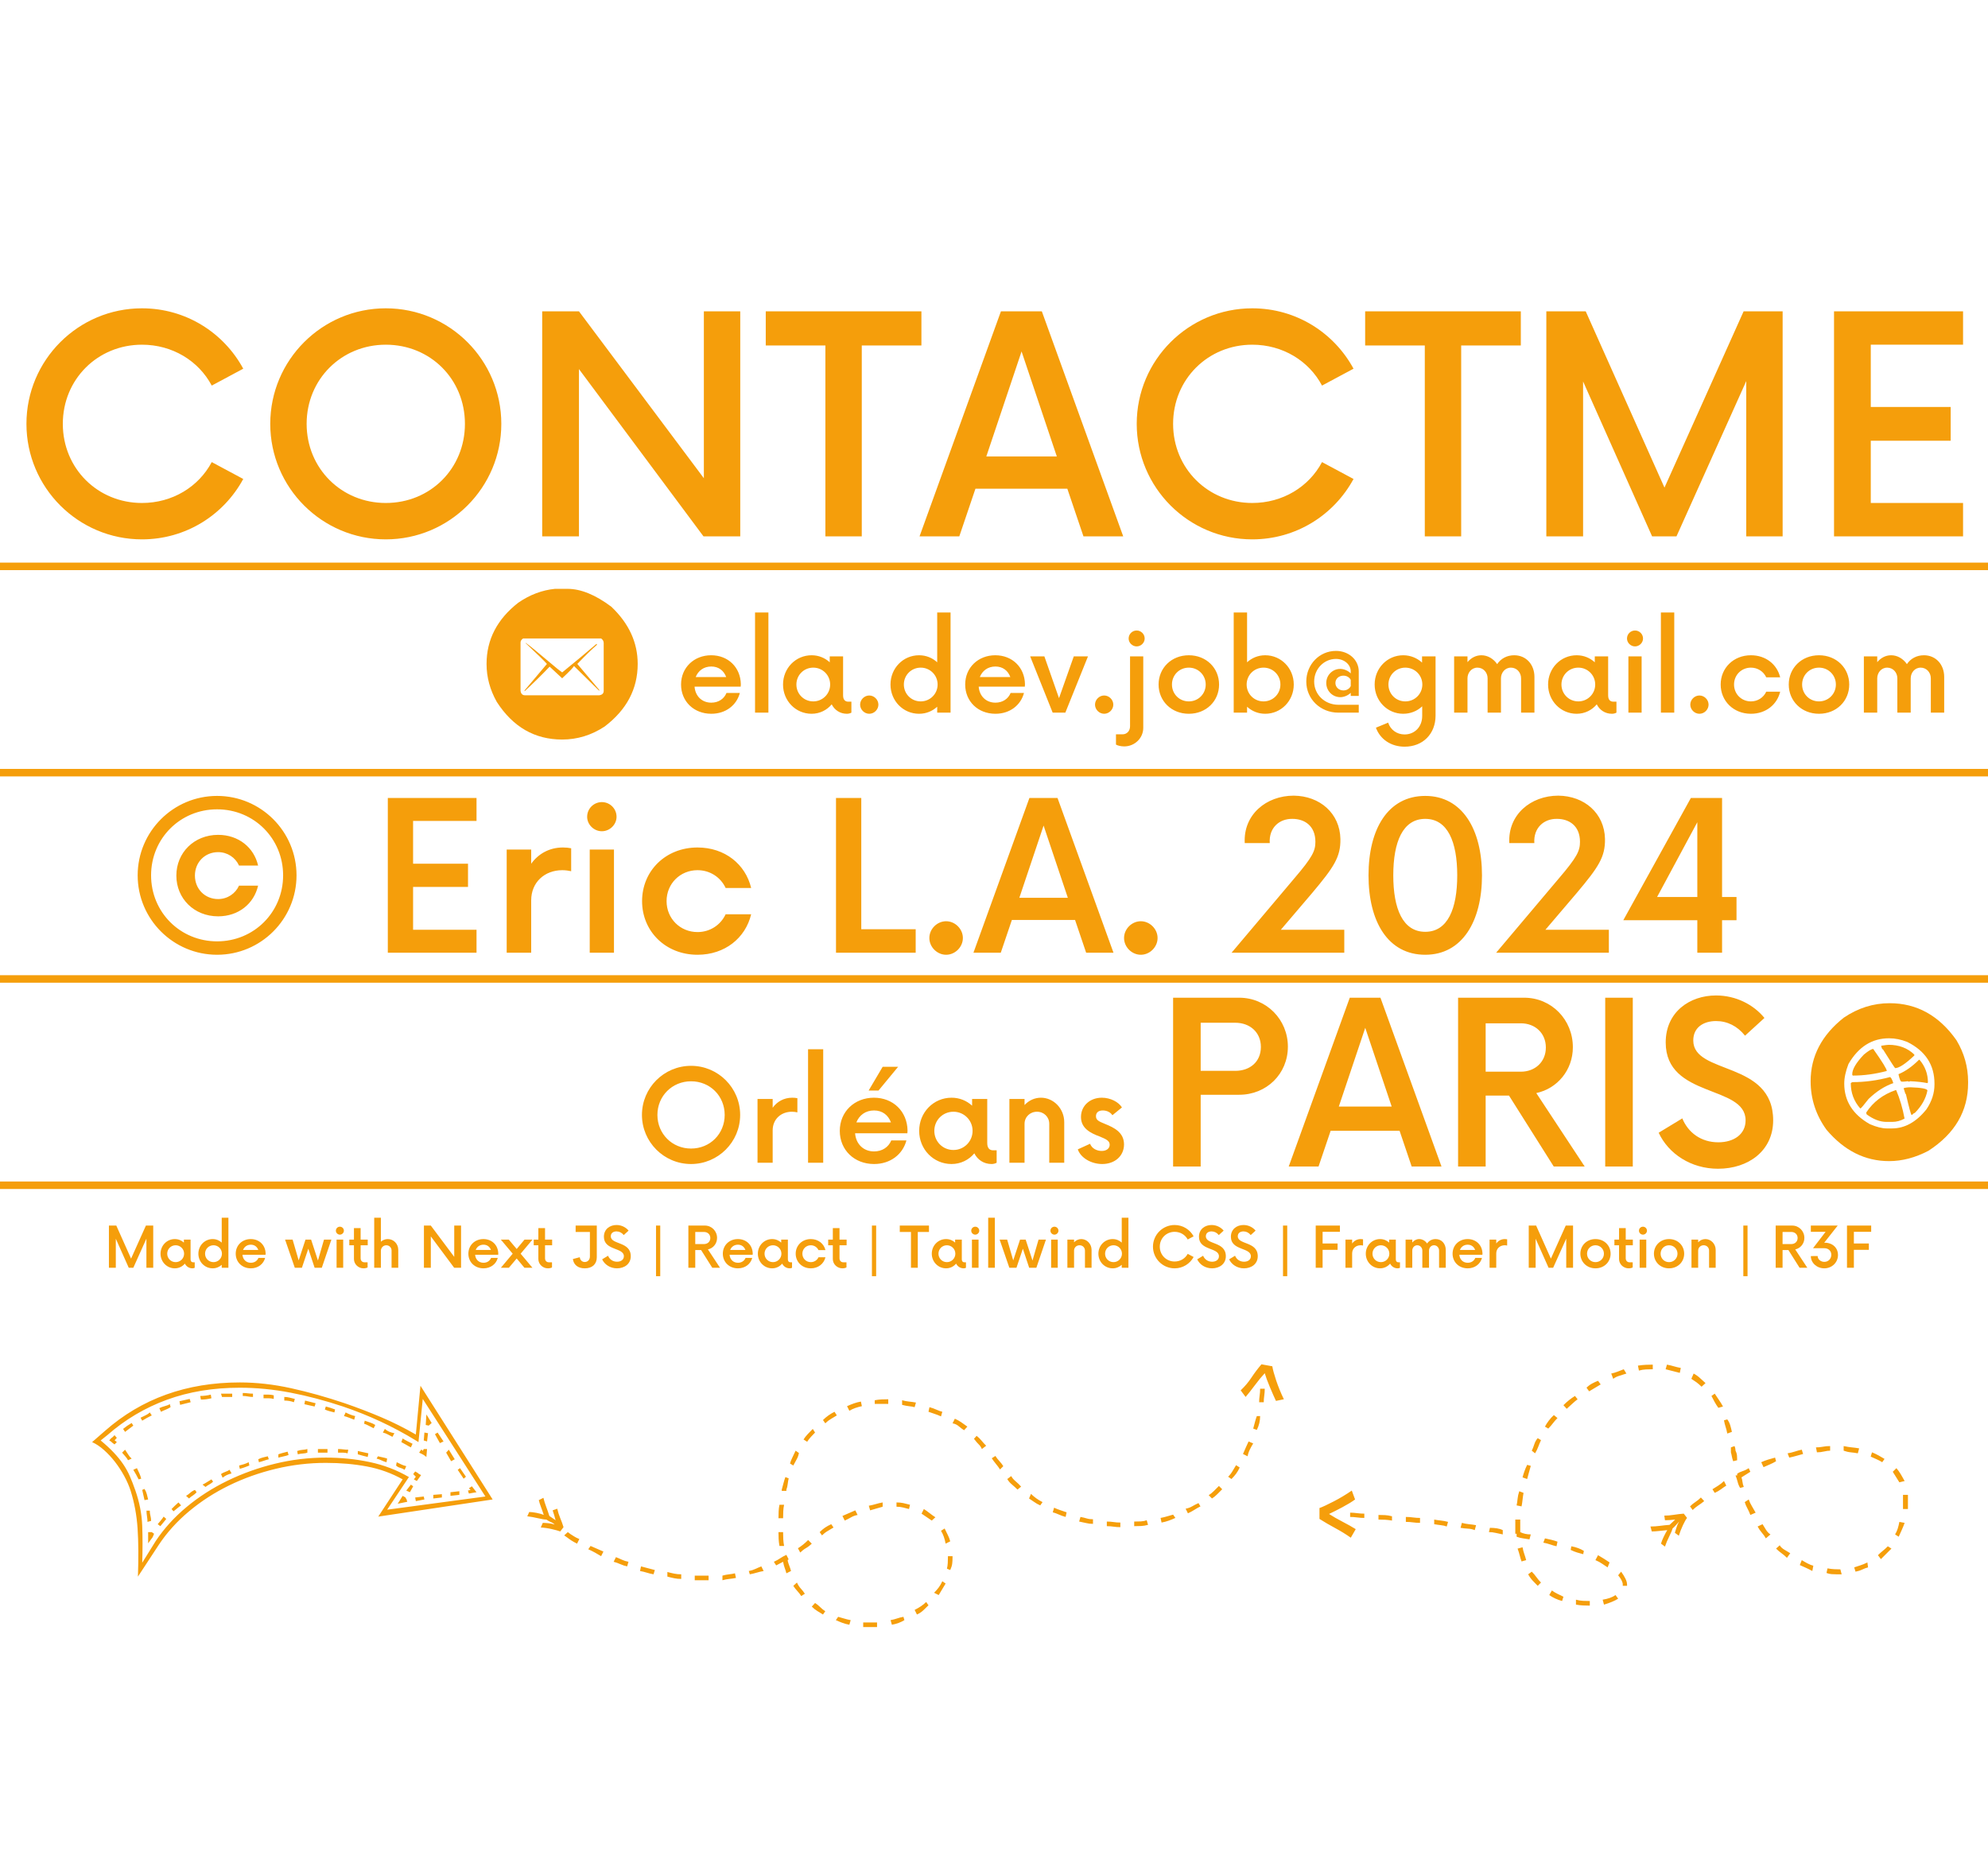 <svg version="1.1" xmlns="http://www.w3.org/2000/svg" xmlns:xlink="http://www.w3.org/1999/xlink" width="530" height="500" viewBox="0 0 530 500"><defs/><g><path fill="rgb(245,158,11)" stroke="none" paint-order="stroke fill markers" d=" M 0 150 L 700 150 L 700 152 L 0 152 L 0 150 Z" fill-opacity="1"/><path fill="rgb(245,158,11)" stroke="none" paint-order="stroke fill markers" d=" M 0 205 L 700 205 L 700 207 L 0 207 L 0 205 Z" fill-opacity="1"/><path fill="rgb(245,158,11)" stroke="none" paint-order="stroke fill markers" d=" M 0 260 L 700 260 L 700 262 L 0 262 L 0 260 Z" fill-opacity="1"/><path fill="rgb(245,158,11)" stroke="none" paint-order="stroke fill markers" d=" M 0 315 L 700 315 L 700 317 L 0 317 L 0 315 Z" fill-opacity="1"/><g><path fill="rgb(245,158,11)" stroke="none" paint-order="stroke fill markers" d=" M 37.85 143.8 C 49.55 143.8 59.65 137.3 64.85 127.7 L 56.45 123.2 C 52.95 129.8 45.95 134.1 37.85 134.1 C 26.05 134.1 16.75 124.9 16.75 113 C 16.75 101.1 26.05 91.9 37.85 91.9 C 45.95 91.9 52.95 96.2 56.45 102.8 L 64.85 98.3 C 59.65 88.7 49.55 82.2 37.85 82.2 C 20.85 82.2 7.05 96 7.05 113 C 7.05 130 20.85 143.8 37.85 143.8 Z M 102.85 143.8 C 119.85 143.8 133.65 130 133.65 113 C 133.65 96 119.85 82.2 102.85 82.2 C 85.85 82.2 72.05 96 72.05 113 C 72.05 130 85.85 143.8 102.85 143.8 Z M 102.85 134.1 C 91.05 134.1 81.75 124.9 81.75 113 C 81.75 101.1 91.05 91.9 102.85 91.9 C 114.75 91.9 123.95 101.1 123.95 113 C 123.95 124.9 114.75 134.1 102.85 134.1 Z M 187.65 83 L 187.65 127.5 L 154.35 83 L 144.55 83 L 144.55 143 L 154.35 143 L 154.35 98.4 L 187.55 143 L 197.35 143 L 197.35 83 Z M 245.65 83 L 204.15 83 L 204.15 92.1 L 220.05 92.1 L 220.05 143 L 229.75 143 L 229.75 92.1 L 245.65 92.1 Z M 288.85 143 L 299.45 143 L 277.75 83 L 266.85 83 L 245.15 143 L 255.75 143 L 260.05 130.3 L 284.55 130.3 Z M 262.95 121.7 L 272.35 93.7 L 281.75 121.7 Z M 333.85 143.8 C 345.55 143.8 355.65 137.3 360.85 127.7 L 352.45 123.2 C 348.95 129.8 341.95 134.1 333.85 134.1 C 322.05 134.1 312.75 124.9 312.75 113 C 312.75 101.1 322.05 91.9 333.85 91.9 C 341.95 91.9 348.95 96.2 352.45 102.8 L 360.85 98.3 C 355.65 88.7 345.55 82.2 333.85 82.2 C 316.85 82.2 303.05 96 303.05 113 C 303.05 130 316.85 143.8 333.85 143.8 Z M 405.45 83 L 363.95 83 L 363.95 92.1 L 379.85 92.1 L 379.85 143 L 389.55 143 L 389.55 92.1 L 405.45 92.1 Z M 464.85 83 L 443.75 130 L 422.75 83 L 412.25 83 L 412.25 143 L 422.05 143 L 422.05 101.7 L 440.45 143 L 446.95 143 L 465.55 101.6 L 465.55 143 L 475.25 143 L 475.25 83 Z M 523.35 91.9 L 523.35 83 L 488.95 83 L 488.95 143 L 523.35 143 L 523.35 134.1 L 498.75 134.1 L 498.75 117.5 L 520.05 117.5 L 520.05 108.5 L 498.75 108.5 L 498.75 91.9 Z" fill-opacity="1"/></g><g><path fill="rgb(245,158,11)" stroke="none" paint-order="stroke fill markers" d=" M 147.959 156.992 L 151.299 156.992 Q 156.631 156.992 162.979 161.758 L 162.979 161.758 Q 170.01 168.438 170.01 177.012 L 170.01 177.012 Q 170.01 187.012 161.182 193.711 L 161.182 193.711 Q 155.908 197.168 149.873 197.168 L 149.873 197.168 Q 138.916 197.168 132.451 187.148 L 132.451 187.148 Q 129.717 182.305 129.717 177.012 L 129.717 177.012 Q 129.717 167.285 138.174 160.684 L 138.174 160.684 Q 142.803 157.5 147.959 156.992 L 147.959 156.992 Z M 138.779 171.289 L 138.779 171.289 L 138.779 184.18 Q 138.936 185.371 139.971 185.371 L 139.971 185.371 L 159.756 185.371 Q 160.947 185.195 160.947 184.18 L 160.947 184.18 L 160.947 171.426 Q 160.947 170.703 160.244 170.215 L 160.244 170.215 L 139.482 170.215 Q 138.779 170.645 138.779 171.289 Z M 140.088 171.426 L 140.088 171.426 L 140.205 171.426 Q 141.338 172.188 147.354 177.266 L 147.354 177.266 Q 148.604 178.359 149.873 179.277 L 149.873 179.277 Q 154.951 175.156 159.033 171.66 L 159.033 171.66 L 159.17 171.895 Q 156.924 173.848 153.916 177.012 L 153.916 177.012 L 159.756 183.926 L 159.756 184.18 L 153.076 177.617 L 152.959 177.617 Q 152.959 177.949 149.873 180.84 L 149.873 180.84 L 146.533 177.734 Q 143.252 181.172 139.854 184.297 L 139.854 184.297 L 139.854 184.062 L 145.811 177.012 Q 144.873 175.918 140.088 171.426 Z" fill-opacity="1"/></g><g><path fill="rgb(245,158,11)" stroke="none" paint-order="stroke fill markers" d=" M 197.506 182.425 C 197.431 177.925 194.131 174.7 189.594 174.7 C 185.019 174.7 181.569 178 181.569 182.5 C 181.569 187 184.981 190.3 189.631 190.3 C 193.494 190.3 196.381 188.012 197.244 184.75 L 193.681 184.75 C 193.044 186.325 191.544 187.338 189.631 187.338 C 187.119 187.338 185.356 185.575 185.169 183.062 L 197.469 183.062 Z M 189.631 177.7 C 191.581 177.7 192.969 178.787 193.606 180.512 L 185.469 180.512 C 186.144 178.825 187.606 177.7 189.631 177.7 Z M 201.294 190 L 204.856 190 L 204.856 163.3 L 201.294 163.3 Z M 226.156 187.075 C 225.444 187.075 224.769 186.7 224.769 185.387 L 224.769 175 L 221.206 175 L 221.206 176.575 C 219.931 175.412 218.281 174.7 216.369 174.7 C 212.131 174.7 208.756 178.15 208.756 182.5 C 208.756 186.85 212.131 190.3 216.369 190.3 C 218.544 190.3 220.456 189.325 221.731 187.787 C 222.481 189.287 223.944 190.3 225.781 190.3 C 226.231 190.3 226.644 190.188 226.981 190 L 226.981 187.075 Z M 216.819 187 C 214.306 187 212.319 185.012 212.319 182.5 C 212.319 179.988 214.306 178 216.819 178 C 219.294 178 221.319 179.988 221.319 182.5 C 221.319 185.012 219.294 187 216.819 187 Z M 231.744 190.3 C 233.056 190.3 234.181 189.175 234.181 187.863 C 234.181 186.55 233.056 185.425 231.744 185.425 C 230.431 185.425 229.306 186.55 229.306 187.863 C 229.306 189.175 230.431 190.3 231.744 190.3 Z M 249.856 163.3 L 249.856 176.575 C 248.581 175.412 246.931 174.7 245.019 174.7 C 240.781 174.7 237.406 178.15 237.406 182.5 C 237.406 186.85 240.781 190.3 245.019 190.3 C 246.931 190.3 248.581 189.588 249.856 188.425 L 249.856 190 L 253.419 190 L 253.419 163.3 Z M 245.469 187 C 242.956 187 240.969 185.012 240.969 182.5 C 240.969 179.988 242.956 178 245.469 178 C 247.944 178 249.969 179.988 249.969 182.5 C 249.969 185.012 247.944 187 245.469 187 Z M 273.256 182.425 C 273.181 177.925 269.881 174.7 265.344 174.7 C 260.769 174.7 257.319 178 257.319 182.5 C 257.319 187 260.731 190.3 265.381 190.3 C 269.244 190.3 272.131 188.012 272.994 184.75 L 269.431 184.75 C 268.794 186.325 267.294 187.338 265.381 187.338 C 262.869 187.338 261.106 185.575 260.919 183.062 L 273.219 183.062 Z M 265.381 177.7 C 267.331 177.7 268.719 178.787 269.356 180.512 L 261.219 180.512 C 261.894 178.825 263.356 177.7 265.381 177.7 Z M 286.269 175 L 282.331 186.137 L 278.431 175 L 274.644 175 L 280.644 190 L 284.019 190 L 290.056 175 Z M 294.369 190.3 C 295.681 190.3 296.806 189.175 296.806 187.863 C 296.806 186.55 295.681 185.425 294.369 185.425 C 293.056 185.425 291.931 186.55 291.931 187.863 C 291.931 189.175 293.056 190.3 294.369 190.3 Z M 303.031 172.338 C 304.194 172.338 305.169 171.363 305.169 170.238 C 305.169 169.037 304.194 168.1 303.031 168.1 C 301.869 168.1 300.894 169.037 300.894 170.238 C 300.894 171.363 301.869 172.338 303.031 172.338 Z M 299.731 199 C 302.469 199 304.794 196.825 304.794 194.05 L 304.794 175 L 301.269 175 L 301.269 193.637 C 301.269 194.95 300.369 195.775 299.281 195.775 L 297.519 195.775 L 297.519 198.512 C 297.931 198.775 298.831 199 299.731 199 Z M 316.944 190.3 C 321.594 190.3 325.006 186.887 325.006 182.5 C 325.006 178.113 321.594 174.7 316.944 174.7 C 312.294 174.7 308.881 178.113 308.881 182.5 C 308.881 186.887 312.294 190.3 316.944 190.3 Z M 316.944 187 C 314.394 187 312.444 185.012 312.444 182.5 C 312.444 179.988 314.394 178 316.944 178 C 319.456 178 321.444 179.988 321.444 182.5 C 321.444 185.012 319.456 187 316.944 187 Z M 337.306 174.7 C 335.394 174.7 333.744 175.412 332.469 176.575 L 332.469 163.3 L 328.906 163.3 L 328.906 190 L 332.469 190 L 332.469 188.425 C 333.744 189.588 335.394 190.3 337.306 190.3 C 341.544 190.3 344.919 186.85 344.919 182.5 C 344.919 178.15 341.544 174.7 337.306 174.7 Z M 336.856 187 C 334.344 187 332.356 185.012 332.356 182.5 C 332.356 179.988 334.344 178 336.856 178 C 339.369 178 341.356 179.988 341.356 182.5 C 341.356 185.012 339.369 187 336.856 187 Z M 362.244 185.537 L 362.244 179.012 C 362.244 175.938 359.581 173.537 356.169 173.537 C 351.744 173.537 348.256 177.175 348.256 181.713 C 348.256 186.363 352.006 190 356.806 190 L 362.244 190 L 362.244 187.9 L 356.806 187.9 C 353.206 187.9 350.356 185.2 350.356 181.713 C 350.356 178.375 352.944 175.675 356.169 175.675 C 358.381 175.675 360.106 177.175 360.106 179.012 L 360.106 179.537 C 359.431 178.825 358.306 178.338 357.294 178.338 C 355.269 178.338 353.581 179.988 353.581 182.088 C 353.581 184.225 355.269 185.875 357.331 185.875 C 358.269 185.875 359.394 185.425 360.106 184.713 L 360.106 185.537 Z M 358.156 184.075 C 356.956 184.075 356.019 183.213 356.019 182.088 C 356.019 180.963 356.956 180.137 358.156 180.137 C 359.019 180.137 359.769 180.588 360.106 181.262 L 360.106 182.912 C 359.769 183.625 359.019 184.075 358.156 184.075 Z M 379.119 175 L 379.119 176.65 C 377.806 175.45 376.044 174.7 374.094 174.7 C 369.856 174.7 366.481 178.15 366.481 182.5 C 366.481 186.85 369.856 190.3 374.094 190.3 C 376.081 190.3 377.844 189.55 379.156 188.312 L 379.156 190.9 C 379.156 193.75 377.169 195.812 374.469 195.812 C 372.369 195.812 370.681 194.537 370.081 192.662 L 366.819 194.012 C 367.944 197.088 370.831 199.075 374.469 199.075 C 379.344 199.075 382.719 195.662 382.719 190.787 L 382.719 175 Z M 374.656 187 C 372.144 187 370.156 185.012 370.156 182.5 C 370.156 179.988 372.144 178 374.656 178 C 377.169 178 379.194 179.988 379.194 182.5 C 379.194 185.012 377.169 187 374.656 187 Z M 403.681 174.7 C 401.731 174.7 400.119 175.6 399.144 177.062 C 398.169 175.637 396.631 174.7 394.944 174.7 C 393.444 174.7 392.169 175.412 391.231 176.537 L 391.231 175 L 387.669 175 L 387.669 190 L 391.231 190 L 391.231 180.85 C 391.231 179.387 392.281 178 393.894 178 C 395.431 178 396.594 179.275 396.594 180.85 L 396.594 190 L 400.156 190 L 400.156 180.85 C 400.156 179.387 401.206 178 402.819 178 C 404.356 178 405.519 179.275 405.519 180.85 L 405.519 190 L 409.081 190 L 409.081 180.475 C 409.081 177.175 406.869 174.7 403.681 174.7 Z M 430.119 187.075 C 429.406 187.075 428.731 186.7 428.731 185.387 L 428.731 175 L 425.169 175 L 425.169 176.575 C 423.894 175.412 422.244 174.7 420.331 174.7 C 416.094 174.7 412.719 178.15 412.719 182.5 C 412.719 186.85 416.094 190.3 420.331 190.3 C 422.506 190.3 424.419 189.325 425.694 187.787 C 426.444 189.287 427.906 190.3 429.744 190.3 C 430.194 190.3 430.606 190.188 430.944 190 L 430.944 187.075 Z M 420.781 187 C 418.269 187 416.281 185.012 416.281 182.5 C 416.281 179.988 418.269 178 420.781 178 C 423.256 178 425.281 179.988 425.281 182.5 C 425.281 185.012 423.256 187 420.781 187 Z M 435.894 172.338 C 437.056 172.338 438.031 171.363 438.031 170.238 C 438.031 169.037 437.056 168.1 435.894 168.1 C 434.731 168.1 433.756 169.037 433.756 170.238 C 433.756 171.363 434.731 172.338 435.894 172.338 Z M 434.131 190 L 437.656 190 L 437.656 175 L 434.131 175 Z M 442.794 190 L 446.356 190 L 446.356 163.3 L 442.794 163.3 Z M 453.069 190.3 C 454.381 190.3 455.506 189.175 455.506 187.863 C 455.506 186.55 454.381 185.425 453.069 185.425 C 451.756 185.425 450.631 186.55 450.631 187.863 C 450.631 189.175 451.756 190.3 453.069 190.3 Z M 466.794 190.3 C 470.769 190.3 473.769 187.863 474.594 184.412 L 470.881 184.412 C 470.169 185.95 468.631 187 466.794 187 C 464.281 187 462.294 185.05 462.294 182.5 C 462.294 179.95 464.281 178 466.794 178 C 468.631 178 470.169 179.05 470.881 180.588 L 474.594 180.588 C 473.769 177.137 470.769 174.7 466.794 174.7 C 462.144 174.7 458.731 178.113 458.731 182.5 C 458.731 186.887 462.144 190.3 466.794 190.3 Z M 484.944 190.3 C 489.594 190.3 493.006 186.887 493.006 182.5 C 493.006 178.113 489.594 174.7 484.944 174.7 C 480.294 174.7 476.881 178.113 476.881 182.5 C 476.881 186.887 480.294 190.3 484.944 190.3 Z M 484.944 187 C 482.394 187 480.444 185.012 480.444 182.5 C 480.444 179.988 482.394 178 484.944 178 C 487.456 178 489.444 179.988 489.444 182.5 C 489.444 185.012 487.456 187 484.944 187 Z M 512.919 174.7 C 510.969 174.7 509.356 175.6 508.381 177.062 C 507.406 175.637 505.869 174.7 504.181 174.7 C 502.681 174.7 501.406 175.412 500.469 176.537 L 500.469 175 L 496.906 175 L 496.906 190 L 500.469 190 L 500.469 180.85 C 500.469 179.387 501.519 178 503.131 178 C 504.669 178 505.831 179.275 505.831 180.85 L 505.831 190 L 509.394 190 L 509.394 180.85 C 509.394 179.387 510.444 178 512.056 178 C 513.594 178 514.756 179.275 514.756 180.85 L 514.756 190 L 518.319 190 L 518.319 180.475 C 518.319 177.175 516.106 174.7 512.919 174.7 Z" fill-opacity="1"/></g><g><path fill="rgb(245,158,11)" stroke="none" paint-order="stroke fill markers" d=" M 57.878 254.55 C 69.566 254.55 79.053 245.062 79.053 233.375 C 79.053 221.688 69.566 212.2 57.878 212.2 C 46.191 212.2 36.703 221.688 36.703 233.375 C 36.703 245.062 46.191 254.55 57.878 254.55 Z M 57.878 250.975 C 48.047 250.975 40.278 243.206 40.278 233.375 C 40.278 223.544 48.047 215.775 57.878 215.775 C 67.709 215.775 75.478 223.544 75.478 233.375 C 75.478 243.206 67.709 250.975 57.878 250.975 Z M 58.153 244.306 C 63.584 244.306 67.709 240.938 68.809 236.125 L 63.722 236.125 C 62.759 238.256 60.628 239.7 58.153 239.7 C 54.647 239.7 51.966 237.019 51.966 233.444 C 51.966 229.869 54.647 227.188 58.153 227.188 C 60.628 227.188 62.759 228.631 63.722 230.762 L 68.809 230.762 C 67.709 225.95 63.584 222.581 58.153 222.581 C 51.759 222.581 47.016 227.325 47.016 233.444 C 47.016 239.562 51.759 244.306 58.153 244.306 Z M 127.041 218.869 L 127.041 212.75 L 103.391 212.75 L 103.391 254 L 127.041 254 L 127.041 247.881 L 110.128 247.881 L 110.128 236.469 L 124.772 236.469 L 124.772 230.281 L 110.128 230.281 L 110.128 218.869 Z M 150.072 225.95 C 146.497 225.95 143.541 227.6 141.616 230.281 L 141.616 226.5 L 135.084 226.5 L 135.084 254 L 141.616 254 L 141.616 240.044 C 141.616 235.231 145.191 232 149.934 232 C 150.828 232 151.584 232.137 152.272 232.275 L 152.272 226.156 C 151.584 226.019 150.828 225.95 150.072 225.95 Z M 160.453 221.619 C 162.584 221.619 164.372 219.831 164.372 217.769 C 164.372 215.569 162.584 213.85 160.453 213.85 C 158.322 213.85 156.534 215.569 156.534 217.769 C 156.534 219.831 158.322 221.619 160.453 221.619 Z M 157.222 254 L 163.684 254 L 163.684 226.5 L 157.222 226.5 Z M 185.959 254.55 C 193.247 254.55 198.747 250.081 200.259 243.756 L 193.453 243.756 C 192.147 246.575 189.328 248.5 185.959 248.5 C 181.353 248.5 177.709 244.925 177.709 240.25 C 177.709 235.575 181.353 232 185.959 232 C 189.328 232 192.147 233.925 193.453 236.744 L 200.259 236.744 C 198.747 230.419 193.247 225.95 185.959 225.95 C 177.434 225.95 171.178 232.206 171.178 240.25 C 171.178 248.294 177.434 254.55 185.959 254.55 Z M 229.616 247.744 L 229.616 212.75 L 222.878 212.75 L 222.878 254 L 244.122 254 L 244.122 247.744 Z M 252.234 254.55 C 254.641 254.55 256.703 252.488 256.703 250.081 C 256.703 247.675 254.641 245.613 252.234 245.613 C 249.828 245.613 247.766 247.675 247.766 250.081 C 247.766 252.488 249.828 254.55 252.234 254.55 Z M 289.566 254 L 296.853 254 L 281.934 212.75 L 274.441 212.75 L 259.522 254 L 266.809 254 L 269.766 245.269 L 286.609 245.269 Z M 271.759 239.356 L 278.222 220.106 L 284.684 239.356 Z M 304.141 254.55 C 306.547 254.55 308.609 252.488 308.609 250.081 C 308.609 247.675 306.547 245.613 304.141 245.613 C 301.734 245.613 299.672 247.675 299.672 250.081 C 299.672 252.488 301.734 254.55 304.141 254.55 Z M 341.472 247.881 L 349.791 238.119 C 355.634 231.175 357.422 228.494 357.353 223.681 C 357.216 216.806 351.853 212.2 344.909 212.131 C 337.553 212.131 331.434 217.219 331.847 224.781 L 338.516 224.781 C 338.241 220.725 341.059 218.25 344.566 218.319 C 347.728 218.319 350.684 220.106 350.684 224.438 C 350.684 226.844 349.928 228.494 345.047 234.2 L 328.341 254 L 358.384 254 L 358.384 247.881 Z M 379.972 254.55 C 389.803 254.55 395.097 245.681 395.097 233.375 C 395.097 221.069 389.803 212.2 379.972 212.2 C 370.003 212.2 364.847 221.069 364.847 233.375 C 364.847 245.681 370.003 254.55 379.972 254.55 Z M 379.972 248.431 C 373.991 248.431 371.447 242.312 371.447 233.375 C 371.447 224.438 373.991 218.319 379.972 218.319 C 385.953 218.319 388.497 224.438 388.497 233.375 C 388.497 242.312 385.953 248.431 379.972 248.431 Z M 412.009 247.881 L 420.328 238.119 C 426.172 231.175 427.959 228.494 427.891 223.681 C 427.753 216.806 422.391 212.2 415.447 212.131 C 408.091 212.131 401.972 217.219 402.384 224.781 L 409.053 224.781 C 408.778 220.725 411.597 218.25 415.103 218.319 C 418.266 218.319 421.222 220.106 421.222 224.438 C 421.222 226.844 420.466 228.494 415.584 234.2 L 398.878 254 L 428.922 254 L 428.922 247.881 Z M 462.953 239.15 L 459.103 239.15 L 459.103 212.75 L 450.784 212.75 L 432.772 245.338 L 452.503 245.338 L 452.503 254 L 459.103 254 L 459.103 245.338 L 462.953 245.338 Z M 441.778 239.15 L 452.503 219.213 L 452.503 239.15 Z" fill-opacity="1"/></g><g><path fill="rgb(245,158,11)" stroke="none" paint-order="stroke fill markers" d=" M 330.375 266 L 312.75 266 L 312.75 311 L 320.1 311 L 320.1 291.875 L 330.375 291.875 C 337.65 291.875 343.35 286.325 343.35 279.05 C 343.35 271.85 337.65 266 330.375 266 Z M 329.325 285.5 L 320.1 285.5 L 320.1 272.675 L 329.325 272.675 C 333.225 272.675 336.15 275.225 336.15 279.125 C 336.15 283.1 333.225 285.5 329.325 285.5 Z M 376.35 311 L 384.3 311 L 368.025 266 L 359.85 266 L 343.575 311 L 351.525 311 L 354.75 301.475 L 373.125 301.475 Z M 356.925 295.025 L 363.975 274.025 L 371.025 295.025 Z M 409.575 291.425 C 415.2 290.225 419.325 285.275 419.325 279.2 C 419.325 271.85 413.625 266 406.35 266 L 388.725 266 L 388.725 311 L 396.075 311 L 396.075 292.1 L 402.3 292.1 L 414.225 311 L 422.475 311 Z M 396.075 285.725 L 396.075 272.825 L 405.45 272.825 C 409.275 272.825 412.125 275.45 412.125 279.275 C 412.125 283.1 409.275 285.725 405.45 285.725 Z M 427.95 311 L 435.3 311 L 435.3 266 L 427.95 266 Z M 458.025 311.6 C 466.125 311.6 472.725 306.8 472.725 298.7 C 472.725 282.725 451.425 286.625 451.425 277.4 C 451.425 273.875 454.2 272.225 457.5 272.225 C 460.5 272.225 463.2 273.575 465.225 276.125 L 470.4 271.4 C 467.55 267.875 462.825 265.4 457.5 265.4 C 450.45 265.4 444.075 269.825 444.075 277.925 C 444.075 292.85 465.375 289.175 465.375 298.7 C 465.375 302.375 462.3 304.55 458.1 304.55 C 453.525 304.55 450.075 302 448.5 298.175 L 442.2 302 C 444.825 307.625 450.825 311.6 458.025 311.6 Z" fill-opacity="1"/></g><g><path fill="rgb(245,158,11)" stroke="none" paint-order="stroke fill markers" d=" M 184.234 310.34 C 191.459 310.34 197.324 304.475 197.324 297.25 C 197.324 290.025 191.459 284.16 184.234 284.16 C 177.009 284.16 171.144 290.025 171.144 297.25 C 171.144 304.475 177.009 310.34 184.234 310.34 Z M 184.234 306.217 C 179.219 306.217 175.266 302.308 175.266 297.25 C 175.266 292.192 179.219 288.283 184.234 288.283 C 189.291 288.283 193.201 292.192 193.201 297.25 C 193.201 302.308 189.291 306.217 184.234 306.217 Z M 211.221 292.66 C 209.011 292.66 207.184 293.68 205.994 295.337 L 205.994 293 L 201.956 293 L 201.956 310 L 205.994 310 L 205.994 301.373 C 205.994 298.397 208.204 296.4 211.136 296.4 C 211.689 296.4 212.156 296.485 212.581 296.57 L 212.581 292.788 C 212.156 292.702 211.689 292.66 211.221 292.66 Z M 215.429 310 L 219.466 310 L 219.466 279.74 L 215.429 279.74 Z M 239.441 284.415 L 235.319 284.415 L 231.579 290.748 L 234.214 290.748 Z M 241.949 301.415 C 241.864 296.315 238.124 292.66 232.981 292.66 C 227.796 292.66 223.886 296.4 223.886 301.5 C 223.886 306.6 227.754 310.34 233.024 310.34 C 237.401 310.34 240.674 307.748 241.651 304.05 L 237.614 304.05 C 236.891 305.835 235.191 306.983 233.024 306.983 C 230.176 306.983 228.179 304.985 227.966 302.137 L 241.906 302.137 Z M 233.024 296.06 C 235.234 296.06 236.806 297.293 237.529 299.248 L 228.306 299.248 C 229.071 297.335 230.729 296.06 233.024 296.06 Z M 264.771 306.685 C 263.964 306.685 263.199 306.26 263.199 304.772 L 263.199 293 L 259.161 293 L 259.161 294.785 C 257.716 293.467 255.846 292.66 253.679 292.66 C 248.876 292.66 245.051 296.57 245.051 301.5 C 245.051 306.43 248.876 310.34 253.679 310.34 C 256.144 310.34 258.311 309.235 259.756 307.493 C 260.606 309.192 262.264 310.34 264.346 310.34 C 264.856 310.34 265.324 310.212 265.706 310 L 265.706 306.685 Z M 254.189 306.6 C 251.341 306.6 249.089 304.348 249.089 301.5 C 249.089 298.652 251.341 296.4 254.189 296.4 C 256.994 296.4 259.289 298.652 259.289 301.5 C 259.289 304.348 256.994 306.6 254.189 306.6 Z M 277.521 292.66 C 275.821 292.66 274.291 293.382 273.144 294.615 L 273.144 293 L 269.106 293 L 269.106 310 L 273.144 310 L 273.144 299.63 C 273.144 297.803 274.589 296.4 276.459 296.4 C 278.329 296.4 279.731 297.803 279.731 299.63 L 279.731 310 L 283.726 310 L 283.726 299.205 C 283.726 295.507 280.836 292.66 277.521 292.66 Z M 293.841 310.34 C 297.241 310.34 299.664 308.173 299.664 305.113 C 299.664 301.882 296.944 300.608 294.649 299.673 C 292.991 298.993 292.184 298.652 292.184 297.59 C 292.184 296.613 292.864 296.06 294.011 296.06 C 295.116 296.06 296.094 296.57 296.561 297.335 L 299.111 295.252 C 298.219 293.808 296.051 292.66 293.756 292.66 C 290.569 292.66 288.189 294.827 288.189 297.803 C 288.189 300.82 290.696 302.095 293.246 303.03 C 295.031 303.752 295.839 304.22 295.839 305.197 C 295.839 306.26 294.904 306.855 293.714 306.855 C 292.481 306.855 291.121 306.26 290.611 304.942 L 287.339 306.43 C 288.146 308.767 290.994 310.34 293.841 310.34 Z" fill-opacity="1"/></g><g><path fill="rgb(245,158,11)" stroke="none" paint-order="stroke fill markers" d=" M 38.9 326.75 L 34.944 335.562 L 31.006 326.75 L 29.038 326.75 L 29.038 338 L 30.875 338 L 30.875 330.256 L 34.325 338 L 35.544 338 L 39.031 330.238 L 39.031 338 L 40.85 338 L 40.85 326.75 Z M 51.5 336.538 C 51.144 336.538 50.806 336.35 50.806 335.694 L 50.806 330.5 L 49.025 330.5 L 49.025 331.288 C 48.388 330.706 47.563 330.35 46.606 330.35 C 44.488 330.35 42.8 332.075 42.8 334.25 C 42.8 336.425 44.488 338.15 46.606 338.15 C 47.694 338.15 48.65 337.663 49.288 336.894 C 49.663 337.644 50.394 338.15 51.313 338.15 C 51.538 338.15 51.744 338.094 51.913 338 L 51.913 336.538 Z M 46.831 336.5 C 45.575 336.5 44.581 335.506 44.581 334.25 C 44.581 332.994 45.575 332 46.831 332 C 48.069 332 49.081 332.994 49.081 334.25 C 49.081 335.506 48.069 336.5 46.831 336.5 Z M 59.113 324.65 L 59.113 331.288 C 58.475 330.706 57.65 330.35 56.694 330.35 C 54.575 330.35 52.888 332.075 52.888 334.25 C 52.888 336.425 54.575 338.15 56.694 338.15 C 57.65 338.15 58.475 337.794 59.113 337.212 L 59.113 338 L 60.894 338 L 60.894 324.65 Z M 56.919 336.5 C 55.663 336.5 54.669 335.506 54.669 334.25 C 54.669 332.994 55.663 332 56.919 332 C 58.156 332 59.169 332.994 59.169 334.25 C 59.169 335.506 58.156 336.5 56.919 336.5 Z M 70.813 334.212 C 70.775 331.962 69.125 330.35 66.856 330.35 C 64.569 330.35 62.844 332 62.844 334.25 C 62.844 336.5 64.55 338.15 66.875 338.15 C 68.806 338.15 70.25 337.006 70.681 335.375 L 68.9 335.375 C 68.581 336.163 67.831 336.669 66.875 336.669 C 65.619 336.669 64.738 335.788 64.644 334.531 L 70.794 334.531 Z M 66.875 331.85 C 67.85 331.85 68.544 332.394 68.863 333.256 L 64.794 333.256 C 65.131 332.413 65.863 331.85 66.875 331.85 Z M 86.375 330.5 L 84.763 336.069 L 82.944 330.5 L 81.444 330.5 L 79.625 336.031 L 78.013 330.5 L 76.006 330.5 L 78.594 338 L 80.488 338 L 82.194 332.919 L 83.881 338 L 85.794 338 L 88.344 330.5 Z M 90.613 329.169 C 91.194 329.169 91.681 328.681 91.681 328.119 C 91.681 327.519 91.194 327.05 90.613 327.05 C 90.031 327.05 89.544 327.519 89.544 328.119 C 89.544 328.681 90.031 329.169 90.613 329.169 Z M 89.731 338 L 91.494 338 L 91.494 330.5 L 89.731 330.5 Z M 98.038 332 L 98.038 330.5 L 96.144 330.5 L 96.144 327.425 L 94.363 327.425 L 94.363 330.5 L 93.125 330.5 L 93.125 332 L 94.363 332 L 94.363 335.675 C 94.363 337.062 95.544 338.15 96.913 338.15 C 97.344 338.15 97.813 338.038 98 337.906 L 98 336.538 L 97.138 336.538 C 96.575 336.538 96.144 336.125 96.144 335.469 L 96.144 332 Z M 103.381 330.35 C 102.688 330.35 102.05 330.613 101.544 331.044 L 101.544 324.65 L 99.763 324.65 L 99.763 338 L 101.544 338 L 101.544 333.481 C 101.544 332.675 102.181 332 102.988 332 C 103.775 332 104.394 332.619 104.394 333.406 L 104.394 338 L 106.175 338 L 106.175 333.238 C 106.175 331.606 104.938 330.35 103.381 330.35 Z M 121.1 326.75 L 121.1 335.094 L 114.856 326.75 L 113.019 326.75 L 113.019 338 L 114.856 338 L 114.856 329.637 L 121.081 338 L 122.919 338 L 122.919 326.75 Z M 132.838 334.212 C 132.8 331.962 131.15 330.35 128.881 330.35 C 126.594 330.35 124.869 332 124.869 334.25 C 124.869 336.5 126.575 338.15 128.9 338.15 C 130.831 338.15 132.275 337.006 132.706 335.375 L 130.925 335.375 C 130.606 336.163 129.856 336.669 128.9 336.669 C 127.644 336.669 126.763 335.788 126.669 334.531 L 132.819 334.531 Z M 128.9 331.85 C 129.875 331.85 130.569 332.394 130.888 333.256 L 126.819 333.256 C 127.156 332.413 127.888 331.85 128.9 331.85 Z M 141.95 330.5 L 139.831 330.5 L 137.75 332.994 L 135.65 330.5 L 133.531 330.5 L 136.681 334.25 L 133.531 338 L 135.669 338 L 137.75 335.525 L 139.813 338 L 141.95 338 L 138.8 334.25 Z M 147.2 332 L 147.2 330.5 L 145.306 330.5 L 145.306 327.425 L 143.525 327.425 L 143.525 330.5 L 142.288 330.5 L 142.288 332 L 143.525 332 L 143.525 335.675 C 143.525 337.062 144.706 338.15 146.075 338.15 C 146.506 338.15 146.975 338.038 147.163 337.906 L 147.163 336.538 L 146.3 336.538 C 145.738 336.538 145.306 336.125 145.306 335.469 L 145.306 332 Z M 159.106 326.75 L 153.463 326.75 L 153.463 328.456 L 157.269 328.456 L 157.269 334.981 C 157.269 335.863 156.688 336.462 155.9 336.462 C 155.188 336.462 154.644 335.956 154.569 335.188 L 152.731 335.675 C 152.938 337.212 154.081 338.15 155.9 338.15 C 157.906 338.15 159.106 337.025 159.106 335.206 Z M 164.488 338.15 C 166.513 338.15 168.163 336.95 168.163 334.925 C 168.163 330.931 162.838 331.906 162.838 329.6 C 162.838 328.719 163.531 328.306 164.356 328.306 C 165.106 328.306 165.781 328.644 166.288 329.281 L 167.581 328.1 C 166.869 327.219 165.688 326.6 164.356 326.6 C 162.594 326.6 161 327.706 161 329.731 C 161 333.462 166.325 332.544 166.325 334.925 C 166.325 335.844 165.556 336.387 164.506 336.387 C 163.363 336.387 162.5 335.75 162.106 334.794 L 160.531 335.75 C 161.188 337.156 162.688 338.15 164.488 338.15 Z M 174.894 340.25 L 176.019 340.25 L 176.019 326.75 L 174.894 326.75 Z M 188.731 333.106 C 190.138 332.806 191.169 331.569 191.169 330.05 C 191.169 328.212 189.744 326.75 187.925 326.75 L 183.519 326.75 L 183.519 338 L 185.356 338 L 185.356 333.275 L 186.913 333.275 L 189.894 338 L 191.956 338 Z M 185.356 331.681 L 185.356 328.456 L 187.7 328.456 C 188.656 328.456 189.369 329.113 189.369 330.069 C 189.369 331.025 188.656 331.681 187.7 331.681 Z M 200.675 334.212 C 200.638 331.962 198.988 330.35 196.719 330.35 C 194.431 330.35 192.706 332 192.706 334.25 C 192.706 336.5 194.413 338.15 196.738 338.15 C 198.669 338.15 200.113 337.006 200.544 335.375 L 198.763 335.375 C 198.444 336.163 197.694 336.669 196.738 336.669 C 195.481 336.669 194.6 335.788 194.506 334.531 L 200.656 334.531 Z M 196.738 331.85 C 197.713 331.85 198.406 332.394 198.725 333.256 L 194.656 333.256 C 194.994 332.413 195.725 331.85 196.738 331.85 Z M 210.744 336.538 C 210.388 336.538 210.05 336.35 210.05 335.694 L 210.05 330.5 L 208.269 330.5 L 208.269 331.288 C 207.631 330.706 206.806 330.35 205.85 330.35 C 203.731 330.35 202.044 332.075 202.044 334.25 C 202.044 336.425 203.731 338.15 205.85 338.15 C 206.938 338.15 207.894 337.663 208.531 336.894 C 208.906 337.644 209.638 338.15 210.556 338.15 C 210.781 338.15 210.988 338.094 211.156 338 L 211.156 336.538 Z M 206.075 336.5 C 204.819 336.5 203.825 335.506 203.825 334.25 C 203.825 332.994 204.819 332 206.075 332 C 207.313 332 208.325 332.994 208.325 334.25 C 208.325 335.506 207.313 336.5 206.075 336.5 Z M 216.163 338.15 C 218.15 338.15 219.65 336.931 220.063 335.206 L 218.206 335.206 C 217.85 335.975 217.081 336.5 216.163 336.5 C 214.906 336.5 213.913 335.525 213.913 334.25 C 213.913 332.975 214.906 332 216.163 332 C 217.081 332 217.85 332.525 218.206 333.294 L 220.063 333.294 C 219.65 331.569 218.15 330.35 216.163 330.35 C 213.838 330.35 212.131 332.056 212.131 334.25 C 212.131 336.444 213.838 338.15 216.163 338.15 Z M 225.706 332 L 225.706 330.5 L 223.813 330.5 L 223.813 327.425 L 222.031 327.425 L 222.031 330.5 L 220.794 330.5 L 220.794 332 L 222.031 332 L 222.031 335.675 C 222.031 337.062 223.213 338.15 224.581 338.15 C 225.013 338.15 225.481 338.038 225.669 337.906 L 225.669 336.538 L 224.806 336.538 C 224.244 336.538 223.813 336.125 223.813 335.469 L 223.813 332 Z M 232.456 340.25 L 233.581 340.25 L 233.581 326.75 L 232.456 326.75 Z M 247.663 326.75 L 239.881 326.75 L 239.881 328.456 L 242.863 328.456 L 242.863 338 L 244.681 338 L 244.681 328.456 L 247.663 328.456 Z M 257.113 336.538 C 256.756 336.538 256.419 336.35 256.419 335.694 L 256.419 330.5 L 254.638 330.5 L 254.638 331.288 C 254 330.706 253.175 330.35 252.219 330.35 C 250.1 330.35 248.413 332.075 248.413 334.25 C 248.413 336.425 250.1 338.15 252.219 338.15 C 253.306 338.15 254.263 337.663 254.9 336.894 C 255.275 337.644 256.006 338.15 256.925 338.15 C 257.15 338.15 257.356 338.094 257.525 338 L 257.525 336.538 Z M 252.444 336.5 C 251.188 336.5 250.194 335.506 250.194 334.25 C 250.194 332.994 251.188 332 252.444 332 C 253.681 332 254.694 332.994 254.694 334.25 C 254.694 335.506 253.681 336.5 252.444 336.5 Z M 260 329.169 C 260.581 329.169 261.069 328.681 261.069 328.119 C 261.069 327.519 260.581 327.05 260 327.05 C 259.419 327.05 258.931 327.519 258.931 328.119 C 258.931 328.681 259.419 329.169 260 329.169 Z M 259.119 338 L 260.881 338 L 260.881 330.5 L 259.119 330.5 Z M 263.45 338 L 265.231 338 L 265.231 324.65 L 263.45 324.65 Z M 276.875 330.5 L 275.263 336.069 L 273.444 330.5 L 271.944 330.5 L 270.125 336.031 L 268.513 330.5 L 266.506 330.5 L 269.094 338 L 270.988 338 L 272.694 332.919 L 274.381 338 L 276.294 338 L 278.844 330.5 Z M 281.113 329.169 C 281.694 329.169 282.181 328.681 282.181 328.119 C 282.181 327.519 281.694 327.05 281.113 327.05 C 280.531 327.05 280.044 327.519 280.044 328.119 C 280.044 328.681 280.531 329.169 281.113 329.169 Z M 280.231 338 L 281.994 338 L 281.994 330.5 L 280.231 330.5 Z M 288.275 330.35 C 287.525 330.35 286.85 330.669 286.344 331.212 L 286.344 330.5 L 284.563 330.5 L 284.563 338 L 286.344 338 L 286.344 333.425 C 286.344 332.619 286.981 332 287.806 332 C 288.631 332 289.25 332.619 289.25 333.425 L 289.25 338 L 291.013 338 L 291.013 333.238 C 291.013 331.606 289.738 330.35 288.275 330.35 Z M 299.056 324.65 L 299.056 331.288 C 298.419 330.706 297.594 330.35 296.638 330.35 C 294.519 330.35 292.831 332.075 292.831 334.25 C 292.831 336.425 294.519 338.15 296.638 338.15 C 297.594 338.15 298.419 337.794 299.056 337.212 L 299.056 338 L 300.838 338 L 300.838 324.65 Z M 296.863 336.5 C 295.606 336.5 294.613 335.506 294.613 334.25 C 294.613 332.994 295.606 332 296.863 332 C 298.1 332 299.113 332.994 299.113 334.25 C 299.113 335.506 298.1 336.5 296.863 336.5 Z M 313.156 338.15 C 315.35 338.15 317.244 336.931 318.219 335.131 L 316.644 334.288 C 315.988 335.525 314.675 336.331 313.156 336.331 C 310.944 336.331 309.2 334.606 309.2 332.375 C 309.2 330.144 310.944 328.419 313.156 328.419 C 314.675 328.419 315.988 329.225 316.644 330.462 L 318.219 329.619 C 317.244 327.819 315.35 326.6 313.156 326.6 C 309.969 326.6 307.381 329.188 307.381 332.375 C 307.381 335.562 309.969 338.15 313.156 338.15 Z M 323.131 338.15 C 325.156 338.15 326.806 336.95 326.806 334.925 C 326.806 330.931 321.481 331.906 321.481 329.6 C 321.481 328.719 322.175 328.306 323 328.306 C 323.75 328.306 324.425 328.644 324.931 329.281 L 326.225 328.1 C 325.513 327.219 324.331 326.6 323 326.6 C 321.238 326.6 319.644 327.706 319.644 329.731 C 319.644 333.462 324.969 332.544 324.969 334.925 C 324.969 335.844 324.2 336.387 323.15 336.387 C 322.006 336.387 321.144 335.75 320.75 334.794 L 319.175 335.75 C 319.831 337.156 321.331 338.15 323.131 338.15 Z M 331.644 338.15 C 333.669 338.15 335.319 336.95 335.319 334.925 C 335.319 330.931 329.994 331.906 329.994 329.6 C 329.994 328.719 330.688 328.306 331.513 328.306 C 332.263 328.306 332.938 328.644 333.444 329.281 L 334.738 328.1 C 334.025 327.219 332.844 326.6 331.513 326.6 C 329.75 326.6 328.156 327.706 328.156 329.731 C 328.156 333.462 333.481 332.544 333.481 334.925 C 333.481 335.844 332.713 336.387 331.663 336.387 C 330.519 336.387 329.656 335.75 329.263 334.794 L 327.688 335.75 C 328.344 337.156 329.844 338.15 331.644 338.15 Z M 342.05 340.25 L 343.175 340.25 L 343.175 326.75 L 342.05 326.75 Z M 357.219 328.419 L 357.219 326.75 L 350.769 326.75 L 350.769 338 L 352.606 338 L 352.606 333.219 L 356.6 333.219 L 356.6 331.531 L 352.606 331.531 L 352.606 328.419 Z M 362.787 330.35 C 361.812 330.35 361.006 330.8 360.481 331.531 L 360.481 330.5 L 358.7 330.5 L 358.7 338 L 360.481 338 L 360.481 334.194 C 360.481 332.881 361.456 332 362.75 332 C 362.994 332 363.2 332.038 363.387 332.075 L 363.387 330.406 C 363.2 330.369 362.994 330.35 362.787 330.35 Z M 372.819 336.538 C 372.462 336.538 372.125 336.35 372.125 335.694 L 372.125 330.5 L 370.344 330.5 L 370.344 331.288 C 369.706 330.706 368.881 330.35 367.925 330.35 C 365.806 330.35 364.119 332.075 364.119 334.25 C 364.119 336.425 365.806 338.15 367.925 338.15 C 369.012 338.15 369.969 337.663 370.606 336.894 C 370.981 337.644 371.712 338.15 372.631 338.15 C 372.856 338.15 373.062 338.094 373.231 338 L 373.231 336.538 Z M 368.15 336.5 C 366.894 336.5 365.9 335.506 365.9 334.25 C 365.9 332.994 366.894 332 368.15 332 C 369.387 332 370.4 332.994 370.4 334.25 C 370.4 335.506 369.387 336.5 368.15 336.5 Z M 382.737 330.35 C 381.762 330.35 380.956 330.8 380.469 331.531 C 379.981 330.819 379.212 330.35 378.369 330.35 C 377.619 330.35 376.981 330.706 376.512 331.269 L 376.512 330.5 L 374.731 330.5 L 374.731 338 L 376.512 338 L 376.512 333.425 C 376.512 332.694 377.037 332 377.844 332 C 378.612 332 379.194 332.637 379.194 333.425 L 379.194 338 L 380.975 338 L 380.975 333.425 C 380.975 332.694 381.5 332 382.306 332 C 383.075 332 383.656 332.637 383.656 333.425 L 383.656 338 L 385.438 338 L 385.438 333.238 C 385.438 331.587 384.331 330.35 382.737 330.35 Z M 395.225 334.212 C 395.188 331.962 393.537 330.35 391.269 330.35 C 388.981 330.35 387.256 332 387.256 334.25 C 387.256 336.5 388.962 338.15 391.287 338.15 C 393.219 338.15 394.662 337.006 395.094 335.375 L 393.312 335.375 C 392.994 336.163 392.244 336.669 391.287 336.669 C 390.031 336.669 389.15 335.788 389.056 334.531 L 395.206 334.531 Z M 391.287 331.85 C 392.262 331.85 392.956 332.394 393.275 333.256 L 389.206 333.256 C 389.544 332.413 390.275 331.85 391.287 331.85 Z M 401.206 330.35 C 400.231 330.35 399.425 330.8 398.9 331.531 L 398.9 330.5 L 397.119 330.5 L 397.119 338 L 398.9 338 L 398.9 334.194 C 398.9 332.881 399.875 332 401.169 332 C 401.412 332 401.619 332.038 401.806 332.075 L 401.806 330.406 C 401.619 330.369 401.412 330.35 401.206 330.35 Z M 417.425 326.75 L 413.469 335.562 L 409.531 326.75 L 407.562 326.75 L 407.562 338 L 409.4 338 L 409.4 330.256 L 412.85 338 L 414.069 338 L 417.556 330.238 L 417.556 338 L 419.375 338 L 419.375 326.75 Z M 425.356 338.15 C 427.681 338.15 429.387 336.444 429.387 334.25 C 429.387 332.056 427.681 330.35 425.356 330.35 C 423.031 330.35 421.325 332.056 421.325 334.25 C 421.325 336.444 423.031 338.15 425.356 338.15 Z M 425.356 336.5 C 424.081 336.5 423.106 335.506 423.106 334.25 C 423.106 332.994 424.081 332 425.356 332 C 426.613 332 427.606 332.994 427.606 334.25 C 427.606 335.506 426.613 336.5 425.356 336.5 Z M 435.312 332 L 435.312 330.5 L 433.419 330.5 L 433.419 327.425 L 431.638 327.425 L 431.638 330.5 L 430.4 330.5 L 430.4 332 L 431.638 332 L 431.638 335.675 C 431.638 337.062 432.819 338.15 434.188 338.15 C 434.619 338.15 435.088 338.038 435.275 337.906 L 435.275 336.538 L 434.413 336.538 C 433.85 336.538 433.419 336.125 433.419 335.469 L 433.419 332 Z M 438.012 329.169 C 438.594 329.169 439.081 328.681 439.081 328.119 C 439.081 327.519 438.594 327.05 438.012 327.05 C 437.431 327.05 436.944 327.519 436.944 328.119 C 436.944 328.681 437.431 329.169 438.012 329.169 Z M 437.131 338 L 438.894 338 L 438.894 330.5 L 437.131 330.5 Z M 444.969 338.15 C 447.294 338.15 449 336.444 449 334.25 C 449 332.056 447.294 330.35 444.969 330.35 C 442.644 330.35 440.938 332.056 440.938 334.25 C 440.938 336.444 442.644 338.15 444.969 338.15 Z M 444.969 336.5 C 443.694 336.5 442.719 335.506 442.719 334.25 C 442.719 332.994 443.694 332 444.969 332 C 446.225 332 447.219 332.994 447.219 334.25 C 447.219 335.506 446.225 336.5 444.969 336.5 Z M 454.663 330.35 C 453.913 330.35 453.238 330.669 452.731 331.212 L 452.731 330.5 L 450.95 330.5 L 450.95 338 L 452.731 338 L 452.731 333.425 C 452.731 332.619 453.369 332 454.194 332 C 455.019 332 455.638 332.619 455.638 333.425 L 455.638 338 L 457.4 338 L 457.4 333.238 C 457.4 331.606 456.125 330.35 454.663 330.35 Z M 464.769 340.25 L 465.894 340.25 L 465.894 326.75 L 464.769 326.75 Z M 478.606 333.106 C 480.012 332.806 481.044 331.569 481.044 330.05 C 481.044 328.212 479.619 326.75 477.8 326.75 L 473.394 326.75 L 473.394 338 L 475.231 338 L 475.231 333.275 L 476.788 333.275 L 479.769 338 L 481.831 338 Z M 475.231 331.681 L 475.231 328.456 L 477.575 328.456 C 478.531 328.456 479.244 329.113 479.244 330.069 C 479.244 331.025 478.531 331.681 477.575 331.681 Z M 486.331 331.325 L 489.931 326.75 L 482.769 326.75 L 482.769 328.419 L 486.706 328.419 L 483.35 332.788 L 483.406 332.788 L 486.387 332.788 C 487.419 332.788 488.225 333.481 488.225 334.531 C 488.225 335.6 487.438 336.425 486.369 336.425 C 485.412 336.425 484.587 335.75 484.587 334.869 L 482.769 334.887 C 482.769 336.706 484.381 338.15 486.35 338.15 C 488.431 338.15 490.006 336.556 490.006 334.606 C 490.006 332.544 488.375 331.25 486.331 331.325 Z M 498.856 328.419 L 498.856 326.75 L 492.406 326.75 L 492.406 338 L 494.244 338 L 494.244 333.219 L 498.238 333.219 L 498.238 331.531 L 494.244 331.531 L 494.244 328.419 Z" fill-opacity="1"/></g><g><path fill="rgb(245,158,11)" stroke="none" paint-order="stroke fill markers" d=" M 503.774 267.465 L 503.774 267.465 Q 514.623 267.465 521.575 277.309 L 521.575 277.309 Q 524.692 282.477 524.692 288.383 L 524.692 288.383 L 524.692 288.772 Q 524.692 299.97 514.11 306.819 L 514.11 306.819 Q 508.84 309.567 503.631 309.567 L 503.631 309.567 Q 494.033 309.567 486.958 301.221 L 486.958 301.221 Q 482.713 295.355 482.713 288.26 L 482.713 288.26 Q 482.713 278.313 491.552 271.32 L 491.552 271.32 Q 497.253 267.465 503.774 267.465 Z M 491.675 288.896 L 491.675 288.896 Q 491.675 295.868 498.524 299.724 L 498.524 299.724 Q 501.17 300.852 503.016 300.852 L 503.016 300.852 L 504.39 300.852 Q 509.517 300.852 513.598 295.745 L 513.598 295.745 Q 515.73 292.566 515.73 289.142 L 515.73 289.142 L 515.73 288.896 Q 515.73 281.41 508.491 277.801 L 508.491 277.801 Q 506.03 276.816 503.631 276.816 L 503.631 276.816 Q 496.781 276.816 492.803 283.666 L 492.803 283.666 Q 491.675 286.578 491.675 288.896 Z M 503.508 278.56 L 503.508 278.56 Q 507.671 278.56 510.357 281.164 L 510.357 281.164 L 510.357 281.41 Q 506.789 284.773 505.251 284.773 L 505.251 284.773 Q 505.128 284.773 502.011 279.79 L 502.011 279.79 Q 501.703 279.79 501.519 278.806 L 501.519 278.806 Q 503.159 278.56 503.508 278.56 Z M 499.406 279.667 L 499.406 279.667 Q 503.016 284.773 503.016 285.532 L 503.016 285.532 Q 498.401 286.763 493.931 286.763 L 493.931 286.763 L 493.808 286.517 L 493.808 286.394 Q 493.808 284.425 496.904 281.164 L 496.904 281.164 Q 498.709 279.667 499.406 279.667 Z M 511.608 282.538 L 511.608 282.538 L 511.731 282.538 Q 513.987 285.163 513.987 288.649 L 513.987 288.649 Q 513.844 288.649 513.844 288.772 L 513.844 288.772 Q 511.896 288.383 509.25 288.26 L 509.25 288.26 Q 509.004 288.383 508.881 288.383 L 508.881 288.383 L 508.614 288.26 Q 507.773 288.383 507.261 288.383 L 507.261 288.383 L 506.994 288.383 Q 506.543 288.383 506.133 286.394 L 506.133 286.394 Q 508.881 285.266 511.608 282.538 Z M 503.897 287.152 L 503.897 287.152 Q 504.308 287.357 504.759 288.772 L 504.759 288.772 Q 501.313 289.962 498.155 292.997 L 498.155 292.997 Q 496.289 295.396 496.043 295.499 L 496.043 295.499 L 495.92 295.499 Q 493.418 292.648 493.418 288.772 L 493.418 288.772 Q 493.726 288.506 493.931 288.506 L 493.931 288.506 Q 498.853 288.506 503.897 287.152 Z M 509.373 289.88 L 509.373 289.88 Q 513.844 290.044 513.844 290.762 L 513.844 290.762 Q 513.229 293.961 510.48 296.729 L 510.48 296.729 Q 510.234 296.729 509.742 297.242 L 509.742 297.242 L 509.619 297.242 Q 509.394 297.201 508.122 291.746 L 508.122 291.746 Q 507.958 291.746 507.507 290.126 L 507.507 290.126 Q 508.245 289.88 509.373 289.88 Z M 505.374 290.639 L 505.518 290.639 Q 506.994 294.084 507.753 298.227 L 507.753 298.227 Q 506.174 299.108 504.513 299.108 L 504.513 299.108 L 502.893 299.108 Q 500.391 299.108 497.663 297.119 L 497.663 297.119 Q 497.54 296.894 497.54 296.606 L 497.54 296.606 Q 500.309 292.382 505.374 290.639 L 505.374 290.639 Z" fill-opacity="1"/></g><g><path fill="rgb(245,158,11)" stroke="none" paint-order="stroke fill markers" d=" M 111.126 394.854 L 110.335 394.414 L 110.862 393.711 Q 110.687 393.535 110.511 393.359 Q 110.335 393.184 110.159 393.008 L 110.159 393.008 L 110.687 392.305 Q 111.038 392.48 111.302 392.656 Q 111.565 392.832 111.741 393.008 L 111.741 393.008 L 112.269 393.271 L 111.126 394.854 Z M 42.747 406.895 L 42.044 406.367 Q 42.396 405.928 42.879 405.356 Q 43.362 404.785 43.626 404.346 L 43.626 404.346 L 44.329 404.961 Q 43.978 405.4 43.582 405.884 Q 43.187 406.367 42.747 406.895 L 42.747 406.895 Z M 46.263 402.939 L 45.735 402.324 Q 46.175 401.885 46.614 401.445 Q 47.054 401.006 47.581 400.566 L 47.581 400.566 L 48.284 401.357 Q 47.757 401.709 47.229 402.148 Q 46.702 402.588 46.263 402.939 L 46.263 402.939 Z M 50.394 399.512 L 49.603 398.809 Q 50.218 398.457 50.745 397.974 Q 51.272 397.49 51.976 397.227 L 51.976 397.227 L 52.415 397.842 Q 51.976 398.369 51.404 398.721 Q 50.833 399.072 50.394 399.512 L 50.394 399.512 Z M 54.788 396.436 L 53.997 395.82 Q 54.7 395.469 55.228 395.117 Q 55.755 394.766 56.37 394.414 L 56.37 394.414 L 56.81 395.029 Q 56.37 395.469 55.799 395.776 Q 55.228 396.084 54.788 396.436 L 54.788 396.436 Z M 59.358 393.975 L 58.919 393.008 Q 59.358 392.656 60.018 392.437 Q 60.677 392.217 61.204 391.865 L 61.204 391.865 L 61.731 392.832 Q 61.028 393.008 60.457 393.271 Q 59.886 393.535 59.358 393.975 L 59.358 393.975 Z M 108.313 390.898 L 107.874 391.865 Q 107.347 391.514 106.688 391.338 Q 106.028 391.162 105.589 390.723 L 105.589 390.723 L 105.765 389.844 Q 106.468 390.195 107.039 390.459 Q 107.61 390.723 108.313 390.898 L 108.313 390.898 Z M 63.929 391.602 L 63.753 390.723 Q 64.456 390.547 65.027 390.371 Q 65.599 390.195 66.302 389.844 L 66.302 389.844 L 66.478 390.723 Q 66.038 390.898 65.335 391.162 Q 64.632 391.426 63.929 391.602 L 63.929 391.602 Z M 69.026 389.844 L 68.851 389.053 Q 69.554 388.701 70.125 388.569 Q 70.696 388.438 71.399 388.262 L 71.399 388.262 L 71.663 389.053 Q 70.96 389.229 70.345 389.448 Q 69.729 389.668 69.026 389.844 L 69.026 389.844 Z M 103.216 388.877 L 103.04 389.844 Q 102.337 389.668 101.722 389.36 Q 101.106 389.053 100.403 388.877 L 100.403 388.877 L 100.755 388.262 Q 101.458 388.438 102.117 388.569 Q 102.776 388.701 103.216 388.877 L 103.216 388.877 Z M 74.212 388.613 L 74.212 387.734 Q 74.651 387.559 75.311 387.383 Q 75.97 387.207 76.673 387.031 L 76.673 387.031 L 76.937 387.91 Q 76.233 388.174 75.53 388.306 Q 74.827 388.438 74.212 388.613 L 74.212 388.613 Z M 98.206 387.471 L 98.03 388.438 Q 97.327 388.262 96.624 388.086 Q 95.921 387.91 95.394 387.734 L 95.394 387.734 L 95.394 386.855 Q 96.097 387.031 96.8 387.163 Q 97.503 387.295 98.206 387.471 L 98.206 387.471 Z M 79.397 387.734 L 79.222 386.855 Q 79.925 386.592 80.628 386.548 Q 81.331 386.504 81.946 386.328 L 81.946 386.328 L 81.946 387.295 Q 81.507 387.471 80.804 387.515 Q 80.101 387.559 79.397 387.734 L 79.397 387.734 Z M 92.845 386.504 L 92.669 387.471 Q 92.054 387.295 91.438 387.295 Q 90.823 387.295 90.12 387.295 L 90.12 387.295 L 90.12 386.328 Q 90.823 386.328 91.482 386.416 Q 92.142 386.504 92.845 386.504 L 92.845 386.504 Z M 84.759 387.295 L 84.759 386.328 L 87.132 386.328 L 87.308 386.328 L 87.308 387.295 L 86.868 387.295 L 84.759 387.295 Z M 39.495 411.465 L 39.495 409.883 L 39.495 408.477 L 40.462 408.477 L 41.077 408.916 Q 40.901 409.355 40.77 409.663 Q 40.638 409.971 40.462 410.146 L 40.462 410.146 L 39.495 411.465 Z M 40.286 405.488 L 39.319 405.752 Q 39.319 405.049 39.188 404.258 Q 39.056 403.467 39.056 402.764 L 39.056 402.764 L 39.935 402.764 Q 39.935 403.467 40.11 404.126 Q 40.286 404.785 40.286 405.488 L 40.286 405.488 Z M 39.495 399.775 L 38.528 399.951 Q 38.353 399.248 38.221 398.589 Q 38.089 397.93 37.913 397.227 L 37.913 397.227 L 38.528 396.963 Q 38.968 397.666 39.144 398.369 Q 39.319 399.072 39.495 399.775 L 39.495 399.775 Z M 37.649 394.238 L 36.946 394.414 Q 36.595 393.711 36.287 393.14 Q 35.979 392.568 35.54 391.865 L 35.54 391.865 L 36.507 391.426 Q 36.858 392.129 37.166 392.832 Q 37.474 393.535 37.649 394.238 L 37.649 394.238 Z M 35.101 388.877 L 34.134 389.316 Q 33.87 388.789 33.387 388.262 Q 32.903 387.734 32.552 387.295 L 32.552 387.295 L 33.343 386.504 Q 33.782 387.119 34.178 387.778 Q 34.573 388.438 35.101 388.877 L 35.101 388.877 Z M 31.146 384.482 L 30.53 385.098 Q 30.267 384.922 30.003 384.702 Q 29.739 384.482 29.563 384.307 L 29.563 384.307 L 29.124 384.043 L 29.563 383.516 Q 30.091 383.164 30.53 382.637 L 30.53 382.637 L 31.146 383.34 Q 30.97 383.516 30.838 383.691 Q 30.706 383.867 30.53 384.043 L 30.53 384.043 Q 30.706 384.043 31.146 384.482 L 31.146 384.482 Z M 109.983 384.922 L 109.544 385.889 Q 108.841 385.537 108.27 385.186 Q 107.698 384.834 106.995 384.482 L 106.995 384.482 L 107.347 383.516 Q 108.05 383.955 108.665 384.263 Q 109.28 384.57 109.983 384.922 L 109.983 384.922 Z M 105.149 382.109 L 104.622 383.076 Q 103.919 382.725 103.348 382.417 Q 102.776 382.109 102.073 381.934 L 102.073 381.934 L 102.601 380.967 Q 103.567 381.846 105.149 382.109 L 105.149 382.109 Z M 33.343 381.758 L 32.815 380.967 Q 33.87 380.088 35.101 379.385 L 35.101 379.385 L 35.54 380.088 Q 35.101 380.439 34.441 380.923 Q 33.782 381.406 33.343 381.758 L 33.343 381.758 Z M 100.052 379.912 L 99.612 380.791 Q 98.909 380.439 98.338 380.132 Q 97.767 379.824 97.063 379.561 L 97.063 379.561 L 97.239 378.77 Q 97.942 379.033 98.646 379.253 Q 99.349 379.473 100.052 379.912 L 100.052 379.912 Z M 37.913 378.77 L 37.474 377.979 Q 38.177 377.627 38.836 377.319 Q 39.495 377.012 39.935 376.572 L 39.935 376.572 L 40.462 377.363 Q 39.759 377.715 39.188 378.022 Q 38.616 378.33 37.913 378.77 L 37.913 378.77 Z M 94.69 377.539 L 94.427 378.506 Q 93.724 378.242 93.064 377.979 Q 92.405 377.715 91.702 377.539 L 91.702 377.539 L 92.142 376.572 Q 93.46 377.275 94.69 377.539 L 94.69 377.539 Z M 89.329 375.781 L 89.153 376.572 Q 88.45 376.396 87.791 376.221 Q 87.132 376.045 86.604 375.781 L 86.604 375.781 L 86.868 374.99 Q 87.571 375.166 88.099 375.342 Q 88.626 375.518 89.329 375.781 L 89.329 375.781 Z M 42.923 376.396 L 42.483 375.43 Q 43.187 375.078 43.89 374.902 Q 44.593 374.727 45.296 374.375 L 45.296 374.375 L 45.472 375.166 Q 44.769 375.605 44.197 375.825 Q 43.626 376.045 42.923 376.396 L 42.923 376.396 Z M 84.144 374.111 L 83.88 374.99 Q 83.177 374.814 82.474 374.683 Q 81.771 374.551 81.155 374.375 L 81.155 374.375 L 81.331 373.408 Q 82.034 373.584 82.737 373.76 Q 83.44 373.936 84.144 374.111 L 84.144 374.111 Z M 48.021 374.551 L 47.845 373.584 Q 48.548 373.408 49.207 373.276 Q 49.866 373.145 50.569 372.969 L 50.569 372.969 L 50.833 373.848 Q 50.13 374.023 49.427 374.199 Q 48.724 374.375 48.021 374.551 L 48.021 374.551 Z M 78.606 372.969 L 78.343 373.848 Q 77.2 373.408 75.794 373.408 L 75.794 373.408 L 75.794 372.441 Q 76.497 372.441 77.2 372.617 Q 77.903 372.793 78.606 372.969 L 78.606 372.969 Z M 53.558 373.145 L 53.382 372.178 Q 54.085 372.178 54.788 372.09 Q 55.491 372.002 56.194 371.826 L 56.194 371.826 L 56.37 372.793 Q 55.667 372.969 54.964 373.057 Q 54.261 373.145 53.558 373.145 L 53.558 373.145 Z M 72.981 372.002 L 72.981 372.969 Q 72.278 372.793 71.619 372.793 Q 70.96 372.793 70.257 372.793 L 70.257 372.793 L 70.257 371.826 Q 70.96 371.826 71.619 371.826 Q 72.278 371.826 72.981 372.002 L 72.981 372.002 Z M 59.183 372.441 L 58.919 371.562 L 61.907 371.562 L 61.907 372.441 L 59.183 372.441 Z M 67.444 371.562 L 67.444 372.441 Q 66.741 372.441 66.082 372.31 Q 65.423 372.178 64.72 372.178 L 64.72 372.178 L 64.72 371.387 Q 65.423 371.387 66.082 371.475 Q 66.741 371.562 67.444 371.562 L 67.444 371.562 Z M 113.675 388.438 L 112.972 387.91 Q 112.62 387.734 112.4 387.603 Q 112.181 387.471 111.741 387.295 L 111.741 387.295 L 112.269 386.504 Q 112.444 386.504 112.62 386.68 L 112.62 386.68 Q 112.708 386.768 112.708 386.855 L 112.708 386.855 L 112.972 386.328 L 113.851 386.328 L 113.675 388.438 Z M 113.851 384.307 L 112.972 384.043 L 113.147 381.934 L 114.114 382.109 L 113.851 384.307 Z M 114.29 380.088 L 113.499 379.912 L 113.675 377.1 L 115.081 379.385 L 114.29 380.088 Z M 123.606 394.238 L 122.024 391.865 L 122.64 391.426 L 124.222 393.711 L 123.606 394.238 Z M 120.267 389.58 L 118.948 387.295 L 119.651 386.504 L 121.233 389.053 L 120.267 389.58 Z M 117.278 384.746 L 115.96 382.373 L 116.663 381.934 L 118.245 384.307 L 117.278 384.746 Z M 125.013 398.193 L 124.749 397.402 L 125.452 397.227 L 125.013 396.787 L 125.804 396.26 L 127.034 397.842 L 125.013 398.193 Z M 110.862 400.215 L 110.687 399.248 L 112.972 398.984 L 113.147 399.775 L 110.862 400.215 Z M 115.521 399.512 L 115.521 398.545 L 117.806 398.369 L 117.806 399.248 L 115.521 399.512 Z M 120.091 398.809 L 120.091 397.842 L 122.464 397.578 L 122.464 398.545 L 120.091 398.809 Z M 106.028 400.918 L 107.347 398.809 L 108.138 399.248 L 108.138 399.512 L 108.313 399.512 L 108.577 400.391 L 106.028 400.918 Z M 109.28 397.842 L 108.313 397.402 L 109.544 395.82 L 110.159 396.26 L 109.28 397.842 Z M 42.308 411.904 L 36.771 420.342 Q 37.034 412.871 36.683 407.554 Q 36.331 402.236 34.837 397.49 L 34.837 397.49 Q 34.222 395.557 33.123 393.535 Q 32.024 391.514 30.662 389.756 Q 29.3 387.998 27.718 386.592 Q 26.136 385.186 24.554 384.482 L 24.554 384.482 L 27.981 381.494 Q 42.659 368.574 63.929 368.574 L 63.929 368.574 Q 70.608 368.574 77.596 370.112 Q 84.583 371.65 91.878 374.111 L 91.878 374.111 Q 96.976 375.869 101.634 377.847 Q 106.292 379.824 110.862 382.461 L 110.862 382.461 L 112.093 369.453 L 131.341 399.775 L 100.843 404.346 L 107.347 394.414 Q 102.952 391.953 97.854 390.986 Q 92.757 390.02 86.868 390.02 L 86.868 390.02 Q 80.101 390.02 73.509 391.602 Q 66.917 393.184 61.072 396.04 Q 55.228 398.896 50.394 402.939 Q 45.56 406.982 42.308 411.904 L 42.308 411.904 Z M 28.597 382.637 L 26.839 384.043 Q 28.86 385.713 30.311 387.251 Q 31.761 388.789 32.815 390.327 Q 33.87 391.865 34.617 393.579 Q 35.364 395.293 36.067 397.314 L 36.067 397.314 Q 37.737 402.061 37.913 406.763 Q 38.089 411.465 37.913 416.65 L 37.913 416.65 L 41.517 410.85 Q 44.856 405.84 49.778 401.753 Q 54.7 397.666 60.677 394.766 Q 66.653 391.865 73.333 390.239 Q 80.013 388.613 86.868 388.613 L 86.868 388.613 Q 92.933 388.613 98.558 389.8 Q 104.183 390.986 109.017 393.799 L 109.017 393.799 L 103.216 402.5 L 129.407 398.984 L 112.708 372.969 L 111.565 384.482 L 110.862 384.043 Q 101.81 378.506 91.438 374.99 L 91.438 374.99 Q 84.319 372.617 77.464 371.299 Q 70.608 369.98 63.929 369.98 L 63.929 369.98 Q 53.294 369.98 44.505 373.188 Q 35.716 376.396 28.597 382.637 L 28.597 382.637 Z M 298.685 405.928 L 298.685 407.158 Q 297.718 407.158 296.883 407.026 Q 296.048 406.895 295.081 406.895 L 295.081 406.895 L 295.081 405.664 Q 296.048 405.664 296.883 405.796 Q 297.718 405.928 298.685 405.928 L 298.685 405.928 Z M 302.376 406.895 L 302.376 405.664 Q 303.343 405.664 304.178 405.62 Q 305.013 405.576 305.716 405.312 L 305.716 405.312 L 306.067 406.543 Q 305.101 406.807 304.222 406.851 Q 303.343 406.895 302.376 406.895 L 302.376 406.895 Z M 291.39 405.049 L 291.39 406.279 Q 290.423 406.279 289.544 406.06 Q 288.665 405.84 287.698 405.664 L 287.698 405.664 L 288.05 404.434 Q 289.017 404.609 289.72 404.829 Q 290.423 405.049 291.39 405.049 L 291.39 405.049 Z M 309.671 405.928 L 309.407 404.697 Q 310.374 404.521 311.209 404.258 Q 312.044 403.994 312.747 403.818 L 312.747 403.818 L 313.362 404.697 Q 312.396 405.137 311.517 405.444 Q 310.638 405.752 309.671 405.928 L 309.671 405.928 Z M 284.358 403.203 L 284.095 404.434 Q 283.128 404.17 282.249 403.774 Q 281.37 403.379 280.667 403.203 L 280.667 403.203 L 281.019 401.973 Q 281.985 402.412 282.82 402.676 Q 283.655 402.939 284.358 403.203 L 284.358 403.203 Z M 316.702 403.467 L 316.087 402.236 Q 317.054 402.061 317.801 401.621 Q 318.548 401.182 319.515 400.742 L 319.515 400.742 L 320.042 401.621 Q 319.163 402.061 318.416 402.544 Q 317.669 403.027 316.702 403.467 L 316.702 403.467 Z M 277.942 400.479 L 277.327 401.357 Q 276.36 400.918 275.701 400.435 Q 275.042 399.951 274.339 399.512 L 274.339 399.512 L 274.866 398.281 Q 276.185 399.6 277.942 400.479 L 277.942 400.479 Z M 323.118 399.512 L 322.239 398.633 Q 322.942 398.193 323.602 397.534 Q 324.261 396.875 324.964 396.172 L 324.964 396.172 L 325.843 397.051 Q 325.14 397.754 324.48 398.413 Q 323.821 399.072 323.118 399.512 L 323.118 399.512 Z M 231.976 433.789 L 230.13 433.789 L 230.13 432.559 L 233.821 432.559 L 233.821 433.789 L 231.976 433.789 Z M 226.79 431.943 L 226.438 433.174 Q 225.472 432.998 224.637 432.69 Q 223.802 432.383 222.835 431.943 L 222.835 431.943 L 223.45 431.064 Q 224.153 431.24 224.988 431.504 Q 225.823 431.768 226.79 431.943 L 226.79 431.943 Z M 237.776 433.174 L 237.425 431.943 Q 238.392 431.768 239.139 431.504 Q 239.886 431.24 240.853 431.064 L 240.853 431.064 L 241.116 431.943 Q 240.413 432.383 239.578 432.69 Q 238.743 432.998 237.776 433.174 L 237.776 433.174 Z M 272.229 396.348 L 271.263 397.139 Q 270.56 396.436 269.769 395.776 Q 268.978 395.117 268.538 394.326 L 268.538 394.326 L 269.593 393.535 Q 269.944 394.238 270.779 394.941 Q 271.614 395.645 272.229 396.348 L 272.229 396.348 Z M 220.022 429.57 L 219.407 430.449 Q 218.704 430.01 217.913 429.526 Q 217.122 429.043 216.419 428.34 L 216.419 428.34 L 217.298 427.373 Q 218.001 427.812 218.66 428.472 Q 219.319 429.131 220.022 429.57 L 220.022 429.57 Z M 244.456 430.449 L 243.841 429.219 Q 245.774 428.252 246.917 427.109 L 246.917 427.109 L 247.532 427.988 Q 246.829 428.691 246.126 429.351 Q 245.423 430.01 244.456 430.449 L 244.456 430.449 Z M 328.304 394.326 L 327.425 393.711 Q 328.128 393.008 328.611 392.173 Q 329.095 391.338 329.534 390.635 L 329.534 390.635 L 330.501 391.25 Q 330.062 392.217 329.534 392.92 Q 329.007 393.623 328.304 394.326 L 328.304 394.326 Z M 214.573 424.912 L 213.606 425.527 Q 213.167 424.824 212.552 424.165 Q 211.937 423.506 211.497 422.803 L 211.497 422.803 L 212.464 421.924 Q 212.903 422.891 213.519 423.55 Q 214.134 424.209 214.573 424.912 L 214.573 424.912 Z M 250.257 425.264 L 249.026 424.648 Q 249.729 423.945 250.257 423.242 Q 250.784 422.539 251.224 421.572 L 251.224 421.572 L 252.103 422.188 Q 251.663 422.891 251.18 423.726 Q 250.696 424.561 250.257 425.264 L 250.257 425.264 Z M 332.61 388.262 L 331.38 387.646 Q 331.819 386.68 332.127 385.933 Q 332.435 385.186 332.874 384.307 L 332.874 384.307 L 334.104 384.834 Q 333.665 385.537 333.226 386.416 Q 332.786 387.295 332.61 388.262 L 332.61 388.262 Z M 188.03 421.309 L 185.218 421.309 L 185.218 420.078 L 188.03 420.078 L 188.909 420.078 L 188.909 421.309 L 188.03 421.309 Z M 192.601 421.309 L 192.601 420.078 Q 193.567 419.814 194.402 419.727 Q 195.237 419.639 195.94 419.463 L 195.94 419.463 L 196.204 420.693 Q 195.325 420.869 194.446 420.957 Q 193.567 421.045 192.601 421.309 L 192.601 421.309 Z M 181.614 419.727 L 181.614 420.957 Q 180.647 420.957 179.769 420.781 Q 178.89 420.605 177.923 420.342 L 177.923 420.342 L 177.923 419.111 Q 178.89 419.375 179.769 419.551 Q 180.647 419.727 181.614 419.727 L 181.614 419.727 Z M 199.896 419.727 L 199.632 418.848 Q 200.599 418.672 201.434 418.276 Q 202.269 417.881 202.972 417.617 L 202.972 417.617 L 203.587 418.848 Q 202.62 419.023 201.741 419.287 Q 200.862 419.551 199.896 419.727 L 199.896 419.727 Z M 174.583 418.584 L 174.231 419.727 Q 173.265 419.551 172.43 419.287 Q 171.595 419.023 170.628 418.848 L 170.628 418.848 L 170.892 417.617 Q 171.858 417.881 172.737 418.101 Q 173.616 418.32 174.583 418.584 L 174.583 418.584 Z M 210.882 418.848 L 209.651 419.463 Q 209.476 418.76 209.212 418.057 Q 208.948 417.354 208.772 416.387 L 208.772 416.387 Q 208.333 416.65 207.85 416.87 Q 207.366 417.09 206.927 417.354 L 206.927 417.354 L 206.312 416.387 Q 207.278 415.947 207.981 415.464 Q 208.685 414.98 209.651 414.541 L 209.651 414.541 L 210.267 415.771 Q 210.003 415.771 210.003 416.123 L 210.003 416.123 Q 210.179 416.826 210.442 417.485 Q 210.706 418.145 210.882 418.848 L 210.882 418.848 Z M 253.333 418.584 L 252.454 418.232 Q 252.63 417.529 252.674 416.694 Q 252.718 415.859 252.718 415.156 L 252.718 415.156 L 252.718 414.893 L 253.948 414.893 L 253.948 415.156 Q 253.948 416.123 253.86 416.87 Q 253.772 417.617 253.333 418.584 L 253.333 418.584 Z M 167.552 416.387 L 167.2 417.617 Q 166.321 417.441 165.442 417.046 Q 164.563 416.65 163.597 416.387 L 163.597 416.387 L 164.212 415.156 Q 164.915 415.42 165.75 415.815 Q 166.585 416.211 167.552 416.387 L 167.552 416.387 Z M 335.071 381.23 L 334.104 380.879 Q 334.368 379.912 334.588 379.077 Q 334.808 378.242 335.071 377.539 L 335.071 377.539 L 335.95 377.539 Q 335.95 379.473 335.071 381.23 L 335.071 381.23 Z M 160.872 413.662 L 160.257 414.893 Q 159.554 414.453 158.675 413.97 Q 157.796 413.486 156.829 413.047 L 156.829 413.047 L 157.444 412.168 Q 158.411 412.607 159.158 412.915 Q 159.905 413.223 160.872 413.662 L 160.872 413.662 Z M 213.343 413.926 L 212.728 412.783 Q 213.431 412.344 214.09 411.816 Q 214.749 411.289 215.452 410.586 L 215.452 410.586 L 216.419 411.553 Q 215.716 412.256 214.881 412.739 Q 214.046 413.223 213.343 413.926 L 213.343 413.926 Z M 209.036 412.168 L 207.806 412.168 Q 207.63 411.201 207.586 410.322 Q 207.542 409.443 207.542 408.477 L 207.542 408.477 L 208.772 408.477 Q 208.772 409.443 208.816 410.322 Q 208.86 411.201 209.036 412.168 L 209.036 412.168 Z M 154.456 410.322 L 153.841 411.553 Q 152.962 411.113 152.347 410.718 Q 151.731 410.322 151.292 409.971 L 151.292 409.971 Q 150.765 409.619 150.413 409.355 L 150.413 409.355 L 151.38 408.477 Q 151.644 408.652 152.083 409.004 L 152.083 409.004 Q 152.522 409.268 153.05 409.619 Q 153.577 409.971 154.456 410.322 L 154.456 410.322 Z M 253.333 410.938 L 252.103 411.553 Q 251.927 410.586 251.619 409.707 Q 251.312 408.828 250.872 408.125 L 250.872 408.125 L 251.839 407.51 Q 252.278 408.477 252.674 409.224 Q 253.069 409.971 253.333 410.938 L 253.333 410.938 Z M 219.144 409.355 L 218.528 408.477 Q 219.231 407.773 219.935 407.29 Q 220.638 406.807 221.604 406.367 L 221.604 406.367 L 222.22 407.246 Q 221.517 407.686 220.682 408.169 Q 219.847 408.652 219.144 409.355 L 219.144 409.355 Z M 336.917 373.848 L 335.687 373.848 Q 335.687 372.969 335.818 372.09 Q 335.95 371.211 335.95 370.244 L 335.95 370.244 L 337.181 370.244 Q 337.181 371.211 337.049 372.09 Q 336.917 372.969 336.917 373.848 L 336.917 373.848 Z M 249.378 404.521 L 248.411 405.4 Q 247.708 404.961 247.049 404.478 Q 246.39 403.994 245.687 403.555 L 245.687 403.555 L 246.302 402.324 Q 247.005 402.764 247.84 403.423 Q 248.675 404.082 249.378 404.521 L 249.378 404.521 Z M 225.208 405.4 L 224.593 404.17 Q 225.56 403.73 226.307 403.423 Q 227.054 403.115 228.021 402.676 L 228.021 402.676 L 228.636 403.906 Q 227.669 404.082 226.922 404.521 Q 226.175 404.961 225.208 405.4 L 225.208 405.4 Z M 208.772 404.785 L 207.542 404.785 Q 207.542 403.818 207.586 402.939 Q 207.63 402.061 207.806 401.182 L 207.806 401.182 L 209.036 401.182 Q 208.86 402.061 208.816 402.939 Q 208.772 403.818 208.772 404.785 L 208.772 404.785 Z M 231.976 402.676 L 231.624 401.445 Q 232.591 401.27 233.47 401.006 Q 234.349 400.742 235.315 400.566 L 235.315 400.566 L 235.315 401.709 Q 234.349 401.973 233.646 402.192 Q 232.942 402.412 231.976 402.676 L 231.976 402.676 Z M 242.61 401.182 L 242.347 402.324 Q 241.644 402.148 240.809 401.929 Q 239.974 401.709 239.007 401.709 L 239.007 401.709 L 239.007 400.566 Q 239.974 400.566 240.809 400.742 Q 241.644 400.918 242.61 401.182 L 242.61 401.182 Z M 209.651 397.49 L 208.421 397.49 L 208.421 397.139 Q 208.685 396.172 208.904 395.337 Q 209.124 394.502 209.388 393.799 L 209.388 393.799 L 210.267 394.15 Q 210.091 394.854 210.003 395.645 Q 209.915 396.436 209.651 397.139 L 209.651 397.139 L 209.651 397.49 Z M 267.483 390.898 L 266.604 391.777 Q 266.165 391.074 265.506 390.283 Q 264.847 389.492 264.407 388.789 L 264.407 388.789 L 265.374 388.174 Q 265.813 388.877 266.429 389.536 Q 267.044 390.195 267.483 390.898 L 267.483 390.898 Z M 211.497 390.723 L 210.618 390.195 Q 210.794 389.492 211.233 388.613 Q 211.673 387.734 212.112 386.768 L 212.112 386.768 L 212.991 387.383 Q 212.815 388.35 212.376 389.097 Q 211.937 389.844 211.497 390.723 L 211.497 390.723 Z M 262.913 385.449 L 261.771 386.328 Q 261.419 385.537 260.979 385.142 Q 260.54 384.746 259.661 383.604 L 259.661 383.604 L 260.364 382.812 Q 261.067 383.34 261.639 384.043 Q 262.21 384.746 262.913 385.449 L 262.913 385.449 Z M 215.188 384.395 L 214.222 383.779 Q 214.661 383.076 215.32 382.373 Q 215.979 381.67 216.683 380.967 L 216.683 380.967 L 217.298 381.934 Q 216.858 382.373 216.243 383.032 Q 215.628 383.691 215.188 384.395 L 215.188 384.395 Z M 257.903 380.352 L 257.024 381.318 Q 256.321 380.879 255.618 380.264 Q 254.915 379.648 253.948 379.473 L 253.948 379.473 L 254.563 378.242 Q 255.53 378.682 256.233 379.165 Q 256.937 379.648 257.903 380.352 L 257.903 380.352 Z M 220.022 379.473 L 219.407 378.594 Q 220.726 377.275 222.483 376.396 L 222.483 376.396 L 223.099 377.363 Q 222.396 377.803 221.561 378.286 Q 220.726 378.77 220.022 379.473 L 220.022 379.473 Z M 251.224 376.396 L 250.872 377.627 Q 249.905 377.188 249.07 376.924 Q 248.235 376.66 247.532 376.396 L 247.532 376.396 L 247.796 375.166 Q 248.763 375.43 249.642 375.825 Q 250.521 376.221 251.224 376.396 L 251.224 376.396 Z M 226.438 376.133 L 225.823 374.902 Q 226.79 374.463 227.669 374.155 Q 228.548 373.848 229.515 373.672 L 229.515 373.672 L 229.778 374.902 Q 228.899 375.078 228.021 375.386 Q 227.142 375.693 226.438 376.133 L 226.438 376.133 Z M 244.192 373.936 L 243.841 375.166 Q 243.138 374.99 242.303 374.902 Q 241.468 374.814 240.501 374.551 L 240.501 374.551 L 240.501 373.32 Q 241.468 373.584 242.347 373.672 Q 243.226 373.76 244.192 373.936 L 244.192 373.936 Z M 233.206 374.287 L 233.206 373.32 Q 234.173 373.145 235.008 373.101 Q 235.843 373.057 236.81 373.057 L 236.81 373.057 L 236.81 374.287 L 233.206 374.287 Z M 342.278 373.057 L 340.169 373.496 Q 339.466 372.002 338.543 369.805 Q 337.62 367.607 337.181 366.113 L 337.181 366.113 Q 335.95 367.432 334.544 369.321 Q 333.138 371.211 332.083 372.441 L 332.083 372.441 L 330.765 370.684 Q 332.435 369.102 333.621 367.3 Q 334.808 365.498 336.302 363.74 L 336.302 363.74 L 339.202 364.268 Q 339.378 365.498 340.213 368.003 Q 341.048 370.508 342.278 373.057 L 342.278 373.057 Z M 144.173 407.246 L 144.7 406.016 Q 145.315 406.016 146.194 406.104 Q 147.073 406.191 147.864 406.455 L 147.864 406.455 Q 147.425 406.016 146.854 405.796 Q 146.282 405.576 145.667 405.137 L 145.667 405.137 Q 144.964 405.137 143.47 404.785 Q 141.976 404.434 140.569 404.258 L 140.569 404.258 L 141.097 403.115 Q 141.8 403.115 142.986 403.335 Q 144.173 403.555 144.964 403.906 L 144.964 403.906 Q 144.7 403.027 144.261 401.885 Q 143.821 400.742 143.646 399.951 L 143.646 399.951 L 144.876 399.336 Q 145.14 400.479 145.623 401.753 Q 146.106 403.027 146.458 404.17 L 146.458 404.17 L 148.128 405.312 Q 147.952 404.609 147.732 403.906 Q 147.513 403.203 147.337 402.676 L 147.337 402.676 L 148.567 402.236 Q 148.831 403.467 149.358 404.741 Q 149.886 406.016 150.237 407.158 L 150.237 407.158 L 149.358 408.301 Q 148.655 408.037 147.161 407.686 Q 145.667 407.334 144.173 407.246 L 144.173 407.246 Z M 360.384 397.402 L 361.263 399.775 Q 359.944 400.742 357.879 401.841 Q 355.813 402.939 354.319 403.643 L 354.319 403.643 Q 355.813 404.609 357.923 405.708 Q 360.032 406.807 361.438 407.686 L 361.438 407.686 L 360.12 409.971 Q 358.274 408.652 355.989 407.422 Q 353.704 406.191 351.771 404.961 L 351.771 404.961 L 351.771 402.061 Q 353.001 401.621 355.55 400.303 Q 358.099 398.984 360.384 397.402 L 360.384 397.402 Z M 447.571 409.443 L 446.517 408.652 Q 446.692 408.125 446.956 407.246 Q 447.22 406.367 447.659 405.664 L 447.659 405.664 Q 447.22 406.104 446.824 406.587 Q 446.429 407.07 445.901 407.51 L 445.901 407.51 Q 445.726 408.213 445.022 409.619 Q 444.319 411.025 443.88 412.344 L 443.88 412.344 L 442.825 411.553 Q 443.001 410.85 443.528 409.751 Q 444.056 408.652 444.495 407.949 L 444.495 407.949 Q 443.616 408.037 442.386 408.169 Q 441.155 408.301 440.364 408.301 L 440.364 408.301 L 440.013 406.982 Q 441.243 406.982 442.562 406.807 Q 443.88 406.631 445.11 406.543 L 445.11 406.543 L 446.604 405.137 Q 445.901 405.225 445.154 405.269 Q 444.407 405.312 443.88 405.312 L 443.88 405.312 L 443.704 404.082 Q 444.935 404.082 446.297 403.862 Q 447.659 403.643 448.89 403.555 L 448.89 403.555 L 449.769 404.697 Q 449.329 405.225 448.67 406.631 Q 448.011 408.037 447.571 409.443 L 447.571 409.443 Z M 408.108 409.092 L 407.757 410.41 Q 406.79 410.234 406.043 410.146 Q 405.296 410.059 404.329 409.707 L 404.329 409.707 L 404.329 408.916 L 403.978 408.916 L 403.978 405.137 L 405.296 405.137 L 405.296 408.477 Q 406.526 409.092 408.108 409.092 L 408.108 409.092 Z M 464.886 396.436 L 463.919 396.699 Q 463.479 395.996 463.26 395.117 Q 463.04 394.238 462.688 393.359 L 462.688 393.359 L 463.128 393.359 L 463.128 392.92 Q 463.743 392.48 464.578 392.217 Q 465.413 391.953 466.204 391.426 L 466.204 391.426 L 466.644 392.393 Q 465.94 392.832 465.457 393.14 Q 464.974 393.447 464.271 393.887 L 464.271 393.887 Q 464.446 394.326 464.534 395.029 Q 464.622 395.732 464.886 396.436 L 464.886 396.436 Z M 410.833 421.924 L 409.954 422.803 Q 409.251 422.1 408.592 421.396 Q 407.933 420.693 407.405 419.727 L 407.405 419.727 L 408.372 419.023 Q 409.075 419.727 409.603 420.474 Q 410.13 421.221 410.833 421.924 L 410.833 421.924 Z M 454.69 368.75 L 453.636 369.717 Q 452.933 369.014 452.273 368.53 Q 451.614 368.047 450.911 367.607 L 450.911 367.607 L 451.526 366.201 Q 452.493 366.729 453.196 367.388 Q 453.899 368.047 454.69 368.75 L 454.69 368.75 Z M 507.776 394.854 L 506.37 395.205 Q 505.931 394.502 505.491 393.799 Q 505.052 393.096 504.612 392.393 L 504.612 392.393 L 505.579 391.426 Q 506.194 392.129 506.722 393.008 Q 507.249 393.887 507.776 394.854 L 507.776 394.854 Z M 468.05 403.291 L 466.644 403.906 Q 466.292 402.939 465.853 402.148 Q 465.413 401.357 465.149 400.479 L 465.149 400.479 L 466.204 399.775 Q 466.556 400.742 467.039 401.533 Q 467.522 402.324 468.05 403.291 L 468.05 403.291 Z M 472.005 409.092 L 470.774 410.146 Q 470.335 409.355 469.72 408.652 Q 469.104 407.949 468.577 406.982 L 468.577 406.982 L 469.896 406.367 Q 470.335 407.07 470.818 407.861 Q 471.302 408.652 472.005 409.092 L 472.005 409.092 Z M 429.114 416.562 L 428.587 417.881 Q 427.884 417.441 427.137 416.914 Q 426.39 416.387 425.335 415.947 L 425.335 415.947 L 426.038 414.629 Q 427.708 415.596 429.114 416.562 L 429.114 416.562 Z M 412.767 380.879 L 411.888 380.352 Q 412.239 379.648 412.898 378.77 Q 413.558 377.891 414.261 377.275 L 414.261 377.275 L 415.228 378.066 Q 414.524 378.77 413.997 379.473 Q 413.47 380.176 412.767 380.879 L 412.767 380.879 Z M 495.647 386.152 L 495.296 387.471 Q 494.329 387.295 493.406 387.207 Q 492.483 387.119 491.517 386.768 L 491.517 386.768 L 491.517 385.537 Q 492.747 385.801 493.714 385.889 Q 494.681 385.977 495.647 386.152 L 495.647 386.152 Z M 448.099 364.707 L 447.835 366.025 Q 446.868 365.762 445.945 365.542 Q 445.022 365.322 444.056 365.059 L 444.056 365.059 L 444.407 363.828 Q 445.374 364.004 446.253 364.268 Q 447.132 364.531 448.099 364.707 L 448.099 364.707 Z M 416.81 425.703 L 416.458 426.846 Q 414.524 426.318 413.03 425.264 L 413.03 425.264 L 413.733 424.033 Q 414.437 424.561 415.271 424.956 Q 416.106 425.352 416.81 425.703 L 416.81 425.703 Z M 417.688 375.605 L 416.81 374.639 Q 418.304 373.145 419.886 372.178 L 419.886 372.178 L 420.589 373.057 Q 419.886 373.584 419.183 374.243 Q 418.479 374.902 417.688 375.605 L 417.688 375.605 Z M 405.647 401.621 L 404.329 401.357 Q 404.505 400.479 404.593 399.556 Q 404.681 398.633 405.032 397.578 L 405.032 397.578 L 406.175 398.018 Q 405.999 398.984 405.911 399.863 Q 405.823 400.742 405.647 401.621 L 405.647 401.621 Z M 477.278 414.102 L 476.399 415.332 Q 475.696 414.629 474.949 414.102 Q 474.202 413.574 473.499 412.871 L 473.499 412.871 L 474.466 411.992 Q 474.905 412.695 475.74 413.179 Q 476.575 413.662 477.278 414.102 L 477.278 414.102 Z M 393.519 406.631 L 393.167 407.949 Q 392.288 407.598 391.321 407.554 Q 390.354 407.51 389.388 407.334 L 389.388 407.334 L 389.739 406.016 Q 390.706 406.279 391.629 406.367 Q 392.552 406.455 393.519 406.631 L 393.519 406.631 Z M 477.015 388.613 L 476.575 387.471 Q 477.63 387.295 478.553 386.987 Q 479.476 386.68 480.354 386.504 L 480.354 386.504 L 480.706 387.646 Q 479.739 387.91 478.816 388.174 Q 477.894 388.438 477.015 388.613 L 477.015 388.613 Z M 378.577 404.697 L 378.577 406.016 Q 377.61 406.016 376.688 405.884 Q 375.765 405.752 374.798 405.752 L 374.798 405.752 L 374.798 404.434 Q 375.765 404.434 376.688 404.565 Q 377.61 404.697 378.577 404.697 L 378.577 404.697 Z M 470.159 391.162 L 469.544 389.844 Q 470.511 389.404 471.39 389.141 Q 472.269 388.877 473.235 388.613 L 473.235 388.613 L 473.499 389.58 Q 472.62 390.107 471.873 390.415 Q 471.126 390.723 470.159 391.162 L 470.159 391.162 Z M 490.989 419.727 L 489.583 419.727 Q 488.968 419.727 488.309 419.683 Q 487.649 419.639 486.946 419.375 L 486.946 419.375 L 487.21 418.145 Q 488.177 418.32 489.012 418.364 Q 489.847 418.408 490.638 418.408 L 490.638 418.408 L 490.989 419.727 Z M 459.349 374.99 L 458.118 375.342 Q 457.591 374.639 457.107 373.76 Q 456.624 372.881 456.272 372.178 L 456.272 372.178 L 457.151 371.562 Q 457.591 372.266 458.206 373.145 Q 458.821 374.023 459.349 374.99 L 459.349 374.99 Z M 436.937 365.41 L 436.673 364.092 Q 437.815 363.916 438.782 363.872 Q 439.749 363.828 440.628 363.828 L 440.628 363.828 L 440.628 365.059 Q 439.749 365.059 438.826 365.103 Q 437.903 365.146 436.937 365.41 L 436.937 365.41 Z M 504.261 412.871 L 501.448 415.684 L 500.657 414.629 Q 501.272 414.014 501.932 413.486 Q 502.591 412.959 503.294 412.256 L 503.294 412.256 L 504.261 412.871 Z M 400.638 407.949 L 400.638 409.092 Q 399.671 408.916 398.792 408.696 Q 397.913 408.477 396.946 408.477 L 396.946 408.477 L 397.21 407.334 Q 398.177 407.334 399.056 407.466 Q 399.935 407.598 400.638 407.949 L 400.638 407.949 Z M 427.62 427.812 L 427.269 426.494 Q 429.466 426.143 430.696 425.264 L 430.696 425.264 L 431.399 426.23 Q 429.993 427.109 427.62 427.812 L 427.62 427.812 Z M 463.128 389.316 L 462.073 389.58 Q 461.81 388.877 461.722 388.35 Q 461.634 387.822 461.458 387.207 L 461.458 387.207 L 461.458 385.889 L 462.425 385.537 Q 462.601 385.977 462.645 386.284 Q 462.688 386.592 462.688 386.768 L 462.688 386.768 Q 463.04 387.471 463.084 388.13 Q 463.128 388.789 463.128 389.316 L 463.128 389.316 Z M 406.878 415.947 L 405.647 416.299 Q 405.384 415.596 405.164 414.717 Q 404.944 413.838 404.593 412.871 L 404.593 412.871 L 405.911 412.52 Q 406.087 413.486 406.351 414.233 Q 406.614 414.98 406.878 415.947 L 406.878 415.947 Z M 409.251 387.471 L 408.372 386.768 Q 408.724 386.064 409.031 385.098 Q 409.339 384.131 409.954 383.428 L 409.954 383.428 L 410.833 383.955 Q 410.394 384.922 410.086 385.757 Q 409.778 386.592 409.251 387.471 L 409.251 387.471 Z M 423.665 370.947 L 422.962 369.98 Q 423.665 369.277 424.5 368.838 Q 425.335 368.398 426.038 368.135 L 426.038 368.135 L 426.741 369.102 Q 426.038 369.541 425.203 370.024 Q 424.368 370.508 423.665 370.947 L 423.665 370.947 Z M 363.724 403.555 L 363.724 404.697 Q 362.757 404.697 361.79 404.565 Q 360.823 404.434 359.944 404.434 L 359.944 404.434 L 359.944 403.291 Q 360.823 403.291 361.79 403.423 Q 362.757 403.555 363.724 403.555 L 363.724 403.555 Z M 508.655 398.545 L 508.655 402.324 L 507.337 402.324 L 507.337 398.545 L 508.655 398.545 Z M 457.151 398.018 L 456.536 397.051 Q 457.239 396.611 458.074 396.084 Q 458.909 395.557 459.612 394.854 L 459.612 394.854 L 460.228 396.084 Q 459.524 396.523 458.821 397.051 Q 458.118 397.578 457.151 398.018 L 457.151 398.018 Z M 506.194 409.707 L 505.228 409.092 Q 505.667 408.389 505.931 407.554 Q 506.194 406.719 506.37 405.752 L 506.37 405.752 L 507.776 406.016 Q 507.425 406.982 507.029 407.861 Q 506.634 408.74 506.194 409.707 L 506.194 409.707 Z M 502.415 388.965 L 501.8 389.844 Q 501.097 389.404 500.394 389.097 Q 499.69 388.789 498.724 388.35 L 498.724 388.35 L 499.075 387.207 Q 499.954 387.559 500.833 388.042 Q 501.712 388.525 502.415 388.965 L 502.415 388.965 Z M 430.081 367.607 L 429.554 366.201 Q 430.433 366.025 431.312 365.674 Q 432.19 365.322 432.894 365.059 L 432.894 365.059 L 433.597 366.201 Q 432.542 366.553 431.663 366.816 Q 430.784 367.08 430.081 367.607 L 430.081 367.607 Z M 483.431 417.441 L 483.167 418.848 Q 482.2 418.32 481.497 418.013 Q 480.794 417.705 479.827 417.266 L 479.827 417.266 L 480.354 415.947 Q 481.058 416.387 481.893 416.826 Q 482.728 417.266 483.431 417.441 L 483.431 417.441 Z M 461.722 381.758 L 460.491 382.197 Q 460.315 381.23 460.052 380.439 Q 459.788 379.648 459.612 378.682 L 459.612 378.682 L 460.491 378.418 Q 461.019 379.121 461.282 380 Q 461.546 380.879 461.722 381.758 L 461.722 381.758 Z M 484.397 387.207 L 484.134 385.889 Q 485.101 385.889 485.979 385.713 Q 486.858 385.537 487.913 385.537 L 487.913 385.537 L 487.913 386.768 Q 487.21 386.768 486.287 386.987 Q 485.364 387.207 484.397 387.207 L 484.397 387.207 Z M 415.228 411.025 L 414.964 412.256 Q 414.173 412.08 413.294 411.772 Q 412.415 411.465 411.448 411.289 L 411.448 411.289 L 411.888 410.146 Q 412.767 410.322 413.646 410.542 Q 414.524 410.762 415.228 411.025 L 415.228 411.025 Z M 371.106 404.258 L 371.106 405.4 Q 370.14 405.225 369.261 405.181 Q 368.382 405.137 367.503 405.137 L 367.503 405.137 L 367.503 403.906 Q 368.382 403.906 369.261 403.95 Q 370.14 403.994 371.106 404.258 L 371.106 404.258 Z M 423.841 426.846 L 423.841 428.076 Q 422.962 428.076 422.039 428.032 Q 421.116 427.988 420.149 427.812 L 420.149 427.812 L 420.149 426.494 Q 421.116 426.758 422.039 426.802 Q 422.962 426.846 423.841 426.846 L 423.841 426.846 Z M 494.681 419.023 L 494.329 417.881 Q 495.296 417.529 496.043 417.31 Q 496.79 417.09 497.845 416.562 L 497.845 416.562 L 498.021 417.881 Q 497.317 418.057 496.482 418.452 Q 495.647 418.848 494.681 419.023 L 494.681 419.023 Z M 433.772 422.451 L 433.772 422.803 L 432.63 422.803 L 432.63 422.451 Q 432.63 421.484 431.399 419.99 L 431.399 419.99 L 432.19 419.023 Q 432.894 419.99 433.333 420.869 Q 433.772 421.748 433.772 422.451 L 433.772 422.451 Z M 386.048 405.752 L 385.696 406.982 Q 384.993 406.719 384.158 406.631 Q 383.323 406.543 382.356 406.367 L 382.356 406.367 L 382.356 405.137 Q 383.323 405.312 384.202 405.4 Q 385.081 405.488 386.048 405.752 L 386.048 405.752 Z M 407.142 394.326 L 405.911 393.887 Q 406.087 393.184 406.395 392.305 Q 406.702 391.426 407.142 390.547 L 407.142 390.547 L 408.108 390.811 Q 407.845 391.777 407.581 392.7 Q 407.317 393.623 407.142 394.326 L 407.142 394.326 Z M 451.263 402.588 L 450.56 401.621 Q 451.263 400.918 452.01 400.435 Q 452.757 399.951 453.46 399.248 L 453.46 399.248 L 454.339 400.215 Q 453.46 400.918 452.713 401.401 Q 451.966 401.885 451.263 402.588 L 451.263 402.588 Z M 422.259 413.486 L 422.083 414.365 Q 421.38 414.189 420.501 413.926 Q 419.622 413.662 418.743 413.223 L 418.743 413.223 L 418.919 412.256 Q 419.886 412.432 420.721 412.739 Q 421.556 413.047 422.259 413.486 L 422.259 413.486 Z" fill-opacity="1"/></g></g></svg>